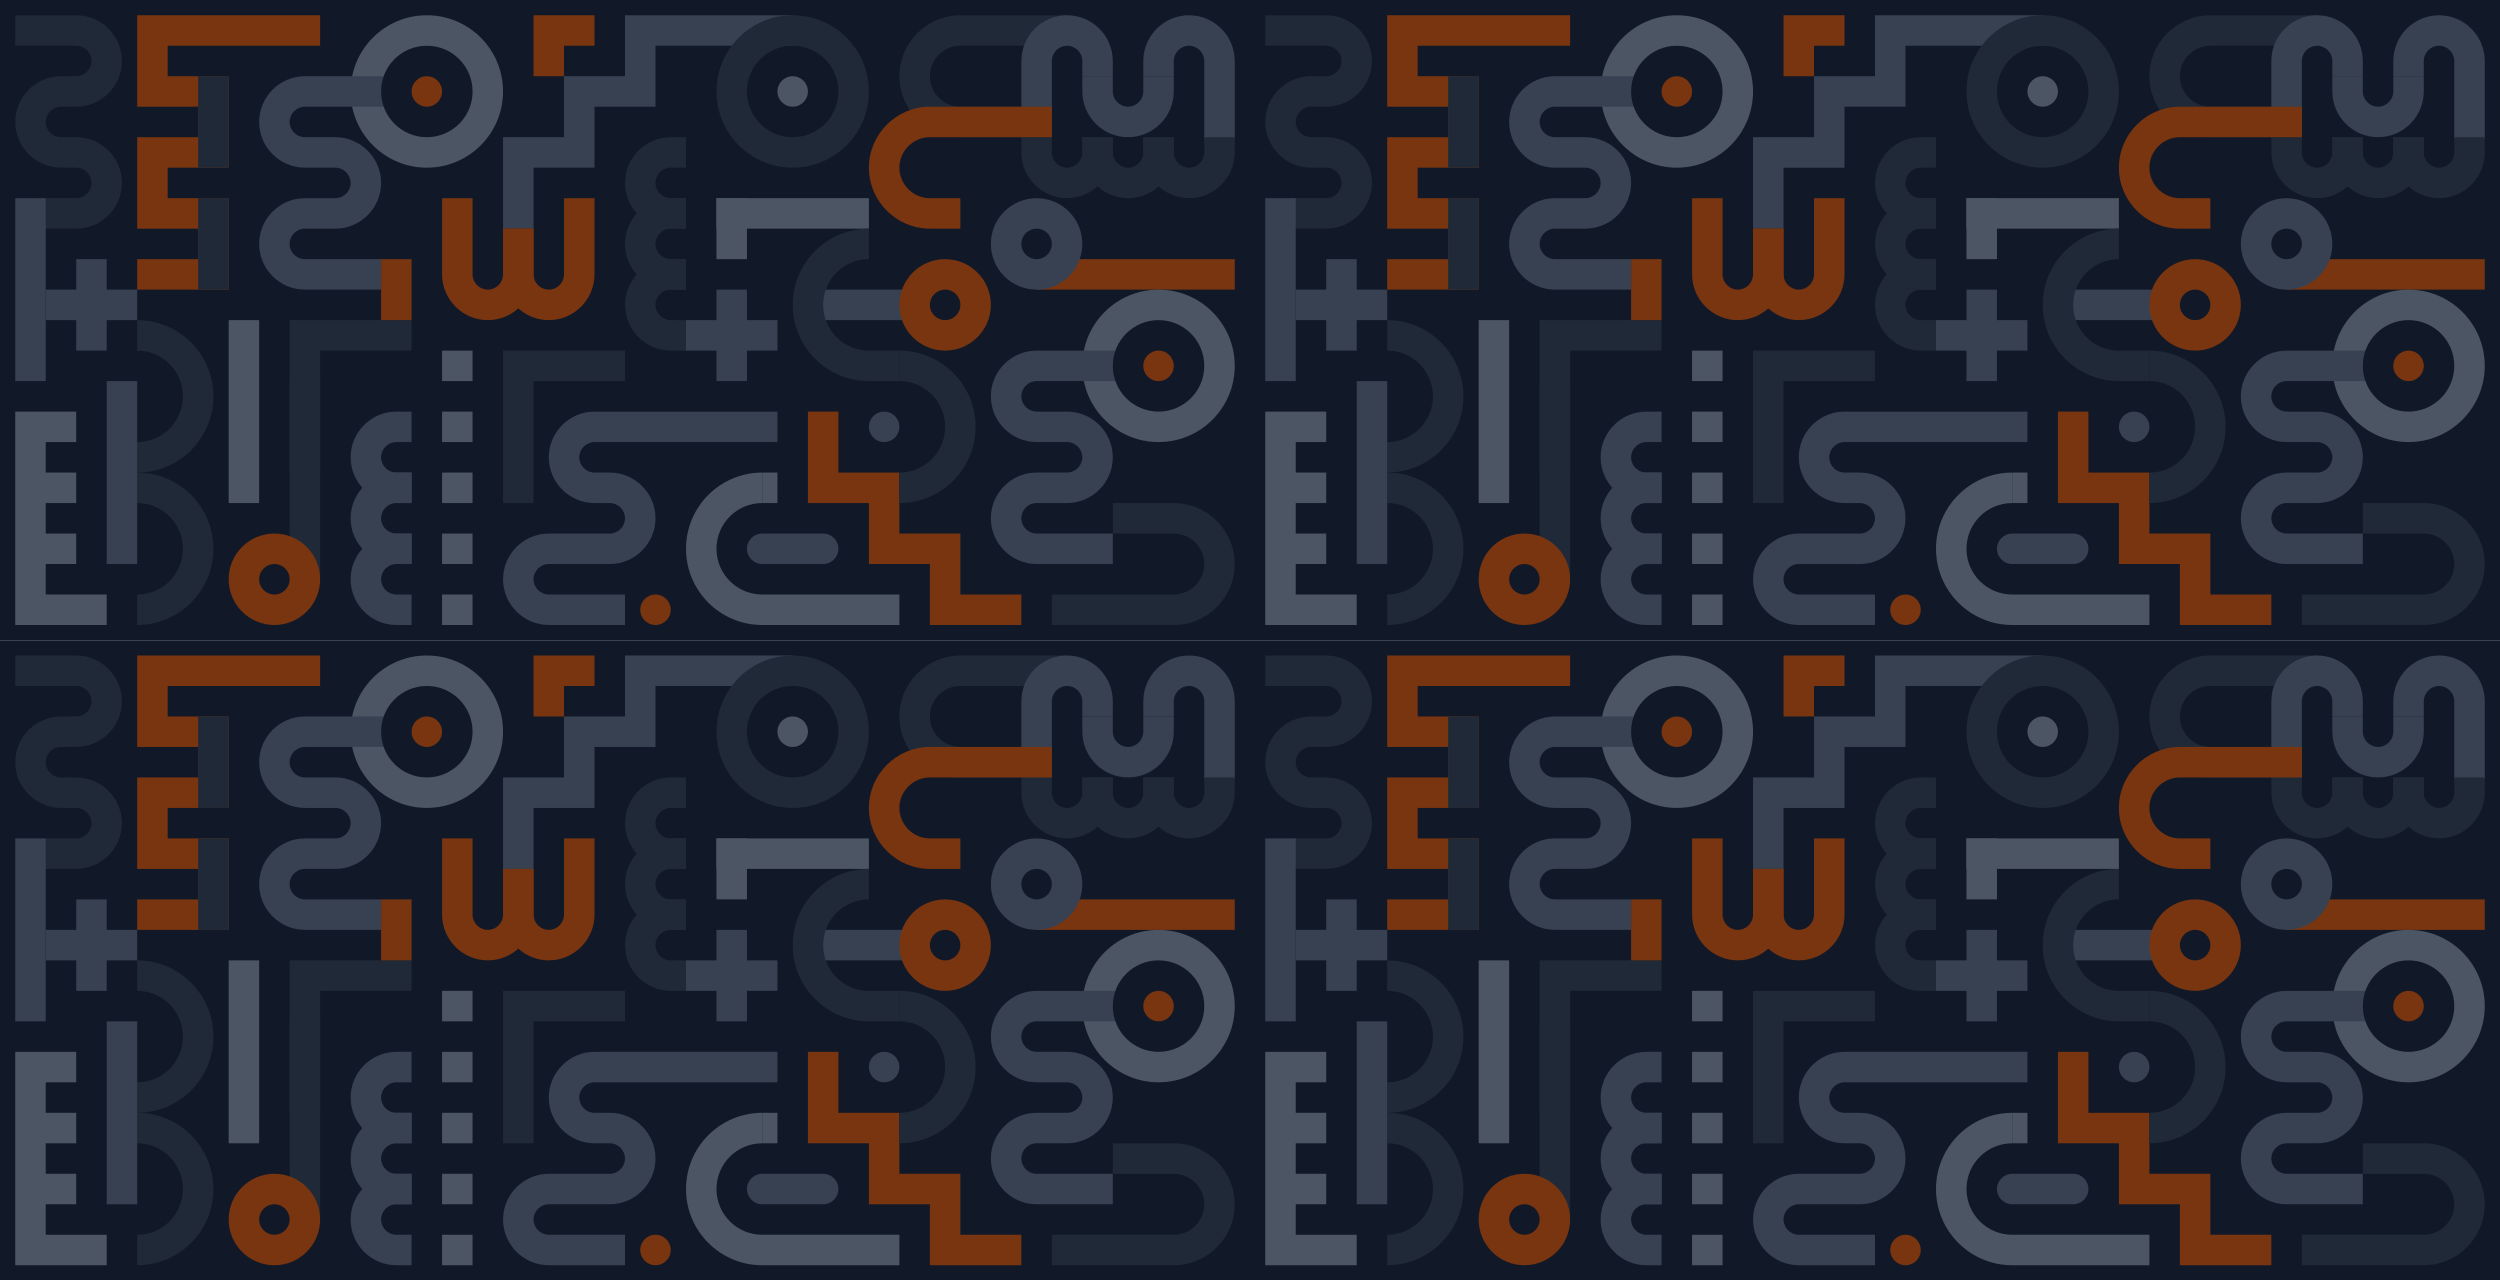 <?xml version="1.0" encoding="UTF-8"?>
<svg id="Layer_1" data-name="Layer 1" xmlns="http://www.w3.org/2000/svg" version="1.1" viewBox="0 0 3549.812 1818.198">
  <polygon points="1774.907 0 1774.907 909.1 0 909.1 0 0 1774.907 0 1774.907 0" fill="#111827" fill-rule="evenodd" stroke-width="0"/>
  <polygon points="1774.907 909.1 1774.907 1818.198 0 1818.198 0 909.1 1774.907 909.1 1774.907 909.1" fill="#111827" fill-rule="evenodd" stroke-width="0"/>
  <polygon points="3549.812 0 3549.812 909.1 1774.907 909.1 1774.907 0 3549.812 0 3549.812 0" fill="#111827" fill-rule="evenodd" stroke-width="0"/>
  <polygon points="3549.812 909.1 3549.812 1818.198 1774.907 1818.198 1774.907 909.1 3549.812 909.1 3549.812 909.1" fill="#111827" fill-rule="evenodd" stroke-width="0"/>
  <polygon points="1299.737 411.259 1299.737 454.549 1158.772 454.549 1158.772 411.259 1299.737 411.259 1299.737 411.259" fill="#374151" fill-rule="evenodd" stroke-width="0"/>
  <polygon points="1299.737 1320.358 1299.737 1363.647 1158.772 1363.647 1158.772 1320.358 1299.737 1320.358 1299.737 1320.358" fill="#374151" fill-rule="evenodd" stroke-width="0"/>
  <polygon points="3074.647 411.259 3074.647 454.549 2933.678 454.549 2933.678 411.259 3074.647 411.259 3074.647 411.259" fill="#374151" fill-rule="evenodd" stroke-width="0"/>
  <polygon points="3074.647 1320.358 3074.647 1363.647 2933.678 1363.647 2933.678 1320.358 3074.647 1320.358 3074.647 1320.358" fill="#374151" fill-rule="evenodd" stroke-width="0"/>
  <path d="M1515.164,21.646v43.29h-151.516c-23.725,0-43.291,19.567-43.291,43.291s19.565,43.291,43.291,43.291h86.58v43.289h-86.58c-47.621,0-86.581-38.961-86.581-86.581h0c0-47.619,38.96-86.581,86.581-86.581h151.516Z" fill="#1f2937" fill-rule="evenodd" stroke-width="0"/>
  <path d="M1515.164,930.744v43.289h-151.516c-23.725,0-43.291,19.568-43.291,43.293s19.565,43.289,43.291,43.289h86.58v43.29h-86.58c-47.621,0-86.581-38.96-86.581-86.579h0c0-47.619,38.96-86.582,86.581-86.582h151.516Z" fill="#1f2937" fill-rule="evenodd" stroke-width="0"/>
  <path d="M3290.069,21.646v43.29h-151.515c-23.723,0-43.292,19.567-43.292,43.291s19.569,43.291,43.292,43.291h86.579v43.289h-86.579c-47.617,0-86.58-38.961-86.58-86.581h0c0-47.619,38.963-86.581,86.58-86.581h151.515Z" fill="#1f2937" fill-rule="evenodd" stroke-width="0"/>
  <path d="M3290.069,930.744v43.289h-151.515c-23.723,0-43.292,19.568-43.292,43.293s19.569,43.289,43.292,43.289h86.579v43.29h-86.579c-47.617,0-86.58-38.96-86.58-86.579h0c0-47.619,38.963-86.582,86.58-86.582h151.515Z" fill="#1f2937" fill-rule="evenodd" stroke-width="0"/>
  <path d="M1753.262,197.513v-110.932c0-35.715-29.221-64.936-64.936-64.936h0c-35.715,0-64.937,29.221-64.937,64.936v21.645h43.291v-21.645c0-11.82,9.826-21.646,21.645-21.646s21.646,9.826,21.646,21.646v110.932h43.29Z" fill="#374151" fill-rule="evenodd" stroke-width="0"/>
  <path d="M1753.262,1106.612v-110.933c0-35.715-29.221-64.936-64.936-64.936h0c-35.715,0-64.937,29.221-64.937,64.936v21.647h43.291v-21.647c0-11.82,9.826-21.646,21.645-21.646s21.646,9.826,21.646,21.646v110.933h43.29Z" fill="#374151" fill-rule="evenodd" stroke-width="0"/>
  <path d="M3528.169,197.513v-110.932c0-35.715-29.223-64.936-64.935-64.936h0c-35.714,0-64.936,29.221-64.936,64.936v21.645h43.293v-21.645c0-11.82,9.826-21.646,21.644-21.646s21.644,9.826,21.644,21.646v110.932h43.292Z" fill="#374151" fill-rule="evenodd" stroke-width="0"/>
  <path d="M3528.169,1106.612v-110.933c0-35.715-29.223-64.936-64.935-64.936h0c-35.714,0-64.936,29.221-64.936,64.936v21.647h43.293v-21.647c0-11.82,9.826-21.646,21.644-21.646s21.644,9.826,21.644,21.646v110.933h43.292Z" fill="#374151" fill-rule="evenodd" stroke-width="0"/>
  <path d="M1666.681,108.226v21.645c0,35.715-29.221,64.936-64.936,64.936h0c-35.715,0-64.935-29.221-64.935-64.936v-21.645h43.291v21.645c0,11.82,9.825,21.646,21.645,21.646s21.645-9.826,21.645-21.646v-21.645h43.291Z" fill="#374151" fill-rule="evenodd" stroke-width="0"/>
  <path d="M1666.681,1017.326v21.645c0,35.713-29.221,64.934-64.936,64.934h0c-35.715,0-64.935-29.221-64.935-64.934v-21.645h43.291v21.645c0,11.817,9.825,21.644,21.645,21.644s21.645-9.826,21.645-21.644v-21.645h43.291Z" fill="#374151" fill-rule="evenodd" stroke-width="0"/>
  <path d="M3441.59,108.226v21.645c0,35.715-29.224,64.936-64.936,64.936h0c-35.717,0-64.935-29.221-64.935-64.936v-21.645h43.288v21.645c0,11.82,9.826,21.646,21.647,21.646s21.644-9.826,21.644-21.646v-21.645h43.293Z" fill="#374151" fill-rule="evenodd" stroke-width="0"/>
  <path d="M3441.59,1017.326v21.645c0,35.713-29.224,64.934-64.936,64.934h0c-35.717,0-64.935-29.221-64.935-64.934v-21.645h43.288v21.645c0,11.817,9.826,21.644,21.647,21.644s21.644-9.826,21.644-21.644v-21.645h43.293Z" fill="#374151" fill-rule="evenodd" stroke-width="0"/>
  <path d="M1580.101,108.226v-21.645c0-35.715-29.222-64.936-64.936-64.936h0c-35.715,0-64.936,29.221-64.936,64.936v108.226h43.29v-108.226c0-11.82,9.826-21.646,21.646-21.646s21.646,9.826,21.646,21.646v21.645h43.291Z" fill="#374151" fill-rule="evenodd" stroke-width="0"/>
  <path d="M1580.101,1017.326v-21.647c0-35.715-29.222-64.936-64.936-64.936h0c-35.715,0-64.936,29.221-64.936,64.936v108.226h43.29v-108.226c0-11.82,9.826-21.646,21.646-21.646s21.646,9.826,21.646,21.646v21.647h43.291Z" fill="#374151" fill-rule="evenodd" stroke-width="0"/>
  <path d="M3355.006,108.226v-21.645c0-35.715-29.219-64.936-64.937-64.936h0c-35.713,0-64.935,29.221-64.935,64.936v108.226h43.292v-108.226c0-11.82,9.826-21.646,21.643-21.646s21.649,9.826,21.649,21.646v21.645h43.288Z" fill="#374151" fill-rule="evenodd" stroke-width="0"/>
  <path d="M3355.006,1017.326v-21.647c0-35.715-29.219-64.936-64.937-64.936h0c-35.713,0-64.935,29.221-64.935,64.936v108.226h43.292v-108.226c0-11.82,9.826-21.646,21.643-21.646s21.649,9.826,21.649,21.646v21.647h43.288Z" fill="#374151" fill-rule="evenodd" stroke-width="0"/>
  <path d="M1753.262,194.807v21.645c0,35.715-29.221,64.936-64.936,64.936h0c-35.715,0-64.937-29.221-64.937-64.936v-21.645h43.291v21.645c0,11.819,9.826,21.646,21.645,21.646s21.646-9.827,21.646-21.646v-21.645h43.29Z" fill="#1f2937" fill-rule="evenodd" stroke-width="0"/>
  <path d="M1666.681,194.807v21.645c0,35.715-29.221,64.936-64.936,64.936h0c-35.715,0-64.935-29.221-64.935-64.936v-21.645h43.291v21.645c0,11.819,9.825,21.646,21.645,21.646s21.645-9.827,21.645-21.646v-21.645h43.291Z" fill="#1f2937" fill-rule="evenodd" stroke-width="0"/>
  <path d="M1580.101,194.807v21.645c0,35.715-29.222,64.936-64.936,64.936h0c-35.715,0-64.936-29.221-64.936-64.936v-21.645h43.29v21.645c0,11.819,9.826,21.646,21.646,21.646s21.646-9.827,21.646-21.646v-21.645h43.291Z" fill="#1f2937" fill-rule="evenodd" stroke-width="0"/>
  <path d="M1753.262,1103.905v21.646c0,35.714-29.221,64.935-64.936,64.935h0c-35.715,0-64.937-29.221-64.937-64.935v-21.646h43.291v21.646c0,11.819,9.826,21.646,21.645,21.646s21.646-9.826,21.646-21.646v-21.646h43.29Z" fill="#1f2937" fill-rule="evenodd" stroke-width="0"/>
  <path d="M1666.681,1103.905v21.646c0,35.714-29.221,64.935-64.936,64.935h0c-35.715,0-64.935-29.221-64.935-64.935v-21.646h43.291v21.646c0,11.819,9.825,21.646,21.645,21.646s21.645-9.826,21.645-21.646v-21.646h43.291Z" fill="#1f2937" fill-rule="evenodd" stroke-width="0"/>
  <path d="M1580.101,1103.905v21.646c0,35.714-29.222,64.935-64.936,64.935h0c-35.715,0-64.936-29.221-64.936-64.935v-21.646h43.29v21.646c0,11.819,9.826,21.646,21.646,21.646s21.646-9.826,21.646-21.646v-21.646h43.291Z" fill="#1f2937" fill-rule="evenodd" stroke-width="0"/>
  <path d="M3528.169,194.807v21.645c0,35.715-29.223,64.936-64.935,64.936h0c-35.714,0-64.936-29.221-64.936-64.936v-21.645h43.293v21.645c0,11.819,9.826,21.646,21.644,21.646s21.644-9.827,21.644-21.646v-21.645h43.292Z" fill="#1f2937" fill-rule="evenodd" stroke-width="0"/>
  <path d="M3441.59,194.807v21.645c0,35.715-29.224,64.936-64.936,64.936h0c-35.717,0-64.935-29.221-64.935-64.936v-21.645h43.288v21.645c0,11.819,9.826,21.646,21.647,21.646s21.644-9.827,21.644-21.646v-21.645h43.293Z" fill="#1f2937" fill-rule="evenodd" stroke-width="0"/>
  <path d="M3355.006,194.807v21.645c0,35.715-29.219,64.936-64.937,64.936h0c-35.713,0-64.935-29.221-64.935-64.936v-21.645h43.292v21.645c0,11.819,9.826,21.646,21.643,21.646s21.649-9.827,21.649-21.646v-21.645h43.288Z" fill="#1f2937" fill-rule="evenodd" stroke-width="0"/>
  <path d="M3528.169,1103.905v21.646c0,35.714-29.223,64.935-64.935,64.935h0c-35.714,0-64.936-29.221-64.936-64.935v-21.646h43.293v21.646c0,11.819,9.826,21.646,21.644,21.646s21.644-9.826,21.644-21.646v-21.646h43.292Z" fill="#1f2937" fill-rule="evenodd" stroke-width="0"/>
  <path d="M3441.59,1103.905v21.646c0,35.714-29.224,64.935-64.936,64.935h0c-35.717,0-64.935-29.221-64.935-64.935v-21.646h43.288v21.646c0,11.819,9.826,21.646,21.647,21.646s21.644-9.826,21.644-21.646v-21.646h43.293Z" fill="#1f2937" fill-rule="evenodd" stroke-width="0"/>
  <path d="M3355.006,1103.905v21.646c0,35.714-29.219,64.935-64.937,64.935h0c-35.713,0-64.935-29.221-64.935-64.935v-21.646h43.292v21.646c0,11.819,9.826,21.646,21.643,21.646s21.649-9.826,21.649-21.646v-21.646h43.288Z" fill="#1f2937" fill-rule="evenodd" stroke-width="0"/>
  <path d="M1363.648,324.679v-43.291h-43.291c-23.725,0-43.29-19.566-43.29-43.29s19.565-43.291,43.29-43.291h173.161v-43.289h-173.161c-47.619,0-86.581,38.96-86.581,86.581h0c0,47.619,38.962,86.581,86.581,86.581h43.291Z" fill="#78350f" fill-rule="evenodd" stroke-width="0"/>
  <path d="M1363.648,1233.777v-43.291h-43.291c-23.725,0-43.29-19.564-43.29-43.289s19.565-43.292,43.29-43.292h173.161v-43.29h-173.161c-47.619,0-86.581,38.963-86.581,86.582h0c0,47.619,38.962,86.58,86.581,86.58h43.291Z" fill="#78350f" fill-rule="evenodd" stroke-width="0"/>
  <path d="M3138.555,324.679v-43.291h-43.292c-23.722,0-43.288-19.566-43.288-43.29s19.566-43.291,43.288-43.291h173.163v-43.289h-173.163c-47.617,0-86.579,38.96-86.579,86.581h0c0,47.619,38.962,86.581,86.579,86.581h43.292Z" fill="#78350f" fill-rule="evenodd" stroke-width="0"/>
  <path d="M3138.555,1233.777v-43.291h-43.292c-23.722,0-43.288-19.564-43.288-43.289s19.566-43.292,43.288-43.292h173.163v-43.29h-173.163c-47.617,0-86.579,38.963-86.579,86.582h0c0,47.619,38.962,86.58,86.579,86.58h43.292Z" fill="#78350f" fill-rule="evenodd" stroke-width="0"/>
  <polygon points="1471.874 411.259 1471.874 367.968 1753.262 367.968 1753.262 411.259 1471.874 411.259 1471.874 411.259" fill="#78350f" fill-rule="evenodd" stroke-width="0"/>
  <polygon points="1471.874 1320.358 1471.874 1277.068 1753.262 1277.068 1753.262 1320.358 1471.874 1320.358 1471.874 1320.358" fill="#78350f" fill-rule="evenodd" stroke-width="0"/>
  <polygon points="3246.782 411.259 3246.782 367.968 3528.169 367.968 3528.169 411.259 3246.782 411.259 3246.782 411.259" fill="#78350f" fill-rule="evenodd" stroke-width="0"/>
  <polygon points="3246.782 1320.358 3246.782 1277.068 3528.169 1277.068 3528.169 1320.358 3246.782 1320.358 3246.782 1320.358" fill="#78350f" fill-rule="evenodd" stroke-width="0"/>
  <path d="M1406.937,346.323c0,35.864,29.073,64.936,64.937,64.936s64.936-29.072,64.936-64.936-29.072-64.935-64.936-64.935-64.937,29.073-64.937,64.935h0Z" fill="#374151" fill-rule="evenodd" stroke-width="0"/>
  <path d="M1406.937,1255.423c0,35.862,29.073,64.936,64.937,64.936s64.936-29.073,64.936-64.936-29.072-64.936-64.936-64.936-64.937,29.074-64.937,64.936h0Z" fill="#374151" fill-rule="evenodd" stroke-width="0"/>
  <path d="M3181.846,346.323c0,35.864,29.071,64.936,64.936,64.936s64.936-29.072,64.936-64.936-29.075-64.935-64.936-64.935-64.936,29.073-64.936,64.935h0Z" fill="#374151" fill-rule="evenodd" stroke-width="0"/>
  <path d="M3181.846,1255.423c0,35.862,29.071,64.936,64.936,64.936s64.936-29.073,64.936-64.936-29.075-64.936-64.936-64.936-64.936,29.074-64.936,64.936h0Z" fill="#374151" fill-rule="evenodd" stroke-width="0"/>
  <path d="M1493.519,346.323c0,11.955-9.69,21.645-21.645,21.645s-21.646-9.69-21.646-21.645,9.691-21.645,21.646-21.645,21.645,9.69,21.645,21.645h0Z" fill="#111827" fill-rule="evenodd" stroke-width="0"/>
  <path d="M1493.519,1255.423c0,11.954-9.69,21.645-21.645,21.645s-21.646-9.691-21.646-21.645,9.691-21.645,21.646-21.645,21.645,9.691,21.645,21.645h0Z" fill="#111827" fill-rule="evenodd" stroke-width="0"/>
  <path d="M3268.426,346.323c0,11.955-9.691,21.645-21.644,21.645s-21.648-9.69-21.648-21.645,9.692-21.645,21.648-21.645,21.644,9.69,21.644,21.645h0Z" fill="#111827" fill-rule="evenodd" stroke-width="0"/>
  <path d="M3268.426,1255.423c0,11.954-9.691,21.645-21.644,21.645s-21.648-9.691-21.648-21.645,9.692-21.645,21.648-21.645,21.644,9.691,21.644,21.645h0Z" fill="#111827" fill-rule="evenodd" stroke-width="0"/>
  <path d="M1753.262,519.486c0,59.771-48.455,108.226-108.226,108.226s-108.226-48.455-108.226-108.226,48.454-108.226,108.226-108.226,108.226,48.455,108.226,108.226h0Z" fill="#4b5563" fill-rule="evenodd" stroke-width="0"/>
  <path d="M1753.262,1428.584c0,59.77-48.455,108.226-108.226,108.226s-108.226-48.455-108.226-108.226,48.454-108.226,108.226-108.226,108.226,48.455,108.226,108.226h0Z" fill="#4b5563" fill-rule="evenodd" stroke-width="0"/>
  <path d="M3528.169,519.486c0,59.771-48.454,108.226-108.228,108.226s-108.224-48.455-108.224-108.226,48.454-108.226,108.224-108.226,108.228,48.455,108.228,108.226h0Z" fill="#4b5563" fill-rule="evenodd" stroke-width="0"/>
  <path d="M3528.169,1428.584c0,59.77-48.454,108.226-108.228,108.226s-108.224-48.455-108.224-108.226,48.454-108.226,108.224-108.226,108.228,48.455,108.228,108.226h0Z" fill="#4b5563" fill-rule="evenodd" stroke-width="0"/>
  <path d="M1599.31,497.84h-127.436c-35.715,0-64.937,29.222-64.937,64.936h0c0,35.715,29.222,64.936,64.937,64.936h43.29c11.819,0,21.646,9.826,21.646,21.645s-9.826,21.645-21.646,21.645h-43.29c-35.715,0-64.937,29.222-64.937,64.935v.002c0,35.714,29.222,64.935,64.937,64.935h108.227v-43.291h-108.227c-11.819,0-21.646-9.827-21.646-21.646s9.826-21.644,21.646-21.644h43.29c35.715,0,64.936-29.221,64.936-64.936h0c0-35.714-29.222-64.935-64.936-64.935h-43.29c-11.819,0-21.646-9.826-21.646-21.646s9.826-21.645,21.646-21.645h127.436v-43.291h0Z" fill="#374151" fill-rule="evenodd" stroke-width="0"/>
  <path d="M1599.31,1406.939h-127.436c-35.715,0-64.937,29.223-64.937,64.935h0c0,35.715,29.222,64.936,64.937,64.936h43.29c11.819,0,21.646,9.826,21.646,21.645s-9.826,21.644-21.646,21.644h-43.29c-35.715,0-64.937,29.223-64.937,64.935v.002c0,35.713,29.222,64.935,64.937,64.935h108.227v-43.292h-108.227c-11.819,0-21.646-9.826-21.646-21.645s9.826-21.644,21.646-21.644h43.29c35.715,0,64.936-29.221,64.936-64.935h0c0-35.715-29.222-64.936-64.936-64.936h-43.29c-11.819,0-21.646-9.826-21.646-21.645s9.826-21.644,21.646-21.644h127.436v-43.291h0Z" fill="#374151" fill-rule="evenodd" stroke-width="0"/>
  <path d="M3374.215,497.84h-127.433c-35.718,0-64.936,29.222-64.936,64.936h0c0,35.715,29.219,64.936,64.936,64.936h43.287c11.822,0,21.649,9.826,21.649,21.645s-9.826,21.645-21.649,21.645h-43.287c-35.718,0-64.936,29.222-64.936,64.935v.002c0,35.714,29.219,64.935,64.936,64.935h108.224v-43.291h-108.224c-11.822,0-21.648-9.827-21.648-21.646s9.826-21.644,21.648-21.644h43.287c35.718,0,64.937-29.221,64.937-64.936h0c0-35.714-29.219-64.935-64.937-64.935h-43.287c-11.822,0-21.648-9.826-21.648-21.646s9.826-21.645,21.648-21.645h127.433v-43.291h0Z" fill="#374151" fill-rule="evenodd" stroke-width="0"/>
  <path d="M3374.215,1406.939h-127.433c-35.718,0-64.936,29.223-64.936,64.935h0c0,35.715,29.219,64.936,64.936,64.936h43.287c11.822,0,21.649,9.826,21.649,21.645s-9.826,21.644-21.649,21.644h-43.287c-35.718,0-64.936,29.223-64.936,64.935v.002c0,35.713,29.219,64.935,64.936,64.935h108.224v-43.292h-108.224c-11.822,0-21.648-9.826-21.648-21.645s9.826-21.644,21.648-21.644h43.287c35.718,0,64.937-29.221,64.937-64.935h0c0-35.715-29.219-64.936-64.937-64.936h-43.287c-11.822,0-21.648-9.826-21.648-21.645s9.826-21.644,21.648-21.644h127.433v-43.291h0Z" fill="#374151" fill-rule="evenodd" stroke-width="0"/>
  <path d="M1709.972,519.486c0,35.863-29.073,64.936-64.936,64.936s-64.936-29.073-64.936-64.936,29.071-64.937,64.936-64.937,64.936,29.073,64.936,64.937h0Z" fill="#111827" fill-rule="evenodd" stroke-width="0"/>
  <path d="M1709.972,1428.584c0,35.862-29.073,64.935-64.936,64.935s-64.936-29.073-64.936-64.935,29.071-64.937,64.936-64.937,64.936,29.074,64.936,64.937h0Z" fill="#111827" fill-rule="evenodd" stroke-width="0"/>
  <path d="M3484.877,519.486c0,35.863-29.071,64.936-64.936,64.936s-64.935-29.073-64.935-64.936,29.075-64.937,64.935-64.937,64.936,29.073,64.936,64.937h0Z" fill="#111827" fill-rule="evenodd" stroke-width="0"/>
  <path d="M3484.877,1428.584c0,35.862-29.071,64.935-64.936,64.935s-64.935-29.073-64.935-64.935,29.075-64.937,64.935-64.937,64.936,29.074,64.936,64.937h0Z" fill="#111827" fill-rule="evenodd" stroke-width="0"/>
  <path d="M1666.681,519.486c0,11.954-9.69,21.645-21.645,21.645s-21.646-9.691-21.646-21.645,9.692-21.646,21.646-21.646,21.645,9.69,21.645,21.646h0Z" fill="#78350f" fill-rule="evenodd" stroke-width="0"/>
  <path d="M1666.681,1428.584c0,11.954-9.69,21.645-21.645,21.645s-21.646-9.691-21.646-21.645,9.692-21.645,21.646-21.645,21.645,9.691,21.645,21.645h0Z" fill="#78350f" fill-rule="evenodd" stroke-width="0"/>
  <path d="M3441.59,519.486c0,11.954-9.692,21.645-21.648,21.645s-21.644-9.691-21.644-21.645,9.692-21.646,21.644-21.646,21.648,9.69,21.648,21.646h0Z" fill="#78350f" fill-rule="evenodd" stroke-width="0"/>
  <path d="M3441.59,1428.584c0,11.954-9.692,21.645-21.648,21.645s-21.644-9.691-21.644-21.645,9.692-21.645,21.644-21.645,21.648,9.691,21.648,21.645h0Z" fill="#78350f" fill-rule="evenodd" stroke-width="0"/>
  <path d="M974.034,194.807h-21.645c-35.715,0-64.936,29.221-64.936,64.936h0c0,35.715,29.221,64.936,64.936,64.936h21.645v-43.291h-21.645c-11.819,0-21.645-9.825-21.645-21.645s9.825-21.645,21.645-21.645h21.645v-43.291h0Z" fill="#1f2937" fill-rule="evenodd" stroke-width="0"/>
  <path d="M974.034,281.388h-21.645c-35.715,0-64.936,29.222-64.936,64.935h0c0,35.715,29.221,64.936,64.936,64.936h21.645v-43.291h-21.645c-11.819,0-21.645-9.825-21.645-21.645s9.825-21.645,21.645-21.645h21.645v-43.291h0Z" fill="#1f2937" fill-rule="evenodd" stroke-width="0"/>
  <path d="M974.034,367.968h-21.645c-35.715,0-64.936,29.222-64.936,64.936h0c0,35.715,29.221,64.935,64.936,64.935h21.645v-43.291h-21.645c-11.819,0-21.645-9.825-21.645-21.644s9.825-21.645,21.645-21.645h21.645v-43.291h0Z" fill="#1f2937" fill-rule="evenodd" stroke-width="0"/>
  <path d="M974.034,1103.905h-21.645c-35.715,0-64.936,29.223-64.936,64.935h0c0,35.716,29.221,64.936,64.936,64.936h21.645v-43.291h-21.645c-11.819,0-21.645-9.826-21.645-21.645s9.825-21.644,21.645-21.644h21.645v-43.292h0Z" fill="#1f2937" fill-rule="evenodd" stroke-width="0"/>
  <path d="M974.034,1190.486h-21.645c-35.715,0-64.936,29.221-64.936,64.936h0c0,35.715,29.221,64.936,64.936,64.936h21.645v-43.29h-21.645c-11.819,0-21.645-9.826-21.645-21.645s9.825-21.645,21.645-21.645h21.645v-43.291h0Z" fill="#1f2937" fill-rule="evenodd" stroke-width="0"/>
  <path d="M974.034,1277.068h-21.645c-35.715,0-64.936,29.221-64.936,64.934h0c0,35.716,29.221,64.937,64.936,64.937h21.645v-43.291h-21.645c-11.819,0-21.645-9.825-21.645-21.645s9.825-21.643,21.645-21.643h21.645v-43.29h0Z" fill="#1f2937" fill-rule="evenodd" stroke-width="0"/>
  <path d="M2748.94,194.807h-21.643c-35.713,0-64.937,29.221-64.937,64.936h0c0,35.715,29.224,64.936,64.937,64.936h21.643v-43.291h-21.643c-11.822,0-21.645-9.825-21.645-21.645s9.822-21.645,21.645-21.645h21.643v-43.291h0Z" fill="#1f2937" fill-rule="evenodd" stroke-width="0"/>
  <path d="M2748.94,281.388h-21.643c-35.713,0-64.937,29.222-64.937,64.935h0c0,35.715,29.224,64.936,64.937,64.936h21.643v-43.291h-21.643c-11.822,0-21.645-9.825-21.645-21.645s9.822-21.645,21.645-21.645h21.643v-43.291h0Z" fill="#1f2937" fill-rule="evenodd" stroke-width="0"/>
  <path d="M2748.94,367.968h-21.643c-35.713,0-64.937,29.222-64.937,64.936h0c0,35.715,29.224,64.935,64.937,64.935h21.643v-43.291h-21.643c-11.822,0-21.645-9.825-21.645-21.644s9.822-21.645,21.645-21.645h21.643v-43.291h0Z" fill="#1f2937" fill-rule="evenodd" stroke-width="0"/>
  <path d="M2748.94,1103.905h-21.643c-35.713,0-64.937,29.223-64.937,64.935h0c0,35.716,29.224,64.936,64.937,64.936h21.643v-43.291h-21.643c-11.822,0-21.645-9.826-21.645-21.645s9.822-21.644,21.645-21.644h21.643v-43.292h0Z" fill="#1f2937" fill-rule="evenodd" stroke-width="0"/>
  <path d="M2748.94,1190.486h-21.643c-35.713,0-64.937,29.221-64.937,64.936h0c0,35.715,29.224,64.936,64.937,64.936h21.643v-43.29h-21.643c-11.822,0-21.645-9.826-21.645-21.645s9.822-21.645,21.645-21.645h21.643v-43.291h0Z" fill="#1f2937" fill-rule="evenodd" stroke-width="0"/>
  <path d="M2748.94,1277.068h-21.643c-35.713,0-64.937,29.221-64.937,64.934h0c0,35.716,29.224,64.937,64.937,64.937h21.643v-43.291h-21.643c-11.822,0-21.645-9.825-21.645-21.645s9.822-21.643,21.645-21.643h21.643v-43.29h0Z" fill="#1f2937" fill-rule="evenodd" stroke-width="0"/>
  <polygon points="1233.776 281.388 1233.776 324.679 1017.324 324.679 1017.324 281.388 1233.776 281.388 1233.776 281.388" fill="#4b5563" fill-rule="evenodd" stroke-width="0"/>
  <polygon points="1233.776 1190.486 1233.776 1233.777 1017.324 1233.777 1017.324 1190.486 1233.776 1190.486 1233.776 1190.486" fill="#4b5563" fill-rule="evenodd" stroke-width="0"/>
  <polygon points="3008.684 281.388 3008.684 324.679 2792.232 324.679 2792.232 281.388 3008.684 281.388 3008.684 281.388" fill="#4b5563" fill-rule="evenodd" stroke-width="0"/>
  <polygon points="3008.684 1190.486 3008.684 1233.777 2792.232 1233.777 2792.232 1190.486 3008.684 1190.486 3008.684 1190.486" fill="#4b5563" fill-rule="evenodd" stroke-width="0"/>
  <path d="M1580.101,714.292v43.291h86.58c23.724,0,43.291,19.565,43.291,43.291s-19.567,43.29-43.291,43.29h-173.162v43.289h173.162c47.619,0,86.581-38.961,86.581-86.58h0c0-47.621-38.962-86.581-86.581-86.581h-86.58Z" fill="#1f2937" fill-rule="evenodd" stroke-width="0"/>
  <path d="M1580.101,1623.391v43.29h86.58c23.724,0,43.291,19.565,43.291,43.292s-19.567,43.29-43.291,43.29h-173.162v43.29h173.162c47.619,0,86.581-38.961,86.581-86.58h0c0-47.621-38.962-86.582-86.581-86.582h-86.58Z" fill="#1f2937" fill-rule="evenodd" stroke-width="0"/>
  <path d="M3355.006,714.292v43.291h86.584c23.721,0,43.287,19.565,43.287,43.291s-19.567,43.29-43.287,43.29h-173.164v43.289h173.164c47.617,0,86.579-38.961,86.579-86.58h0c0-47.621-38.962-86.581-86.579-86.581h-86.584Z" fill="#1f2937" fill-rule="evenodd" stroke-width="0"/>
  <path d="M3355.006,1623.391v43.29h86.584c23.721,0,43.287,19.565,43.287,43.292s-19.567,43.29-43.287,43.29h-173.164v43.29h173.164c47.617,0,86.579-38.961,86.579-86.58h0c0-47.621-38.962-86.582-86.579-86.582h-86.584Z" fill="#1f2937" fill-rule="evenodd" stroke-width="0"/>
  <polygon points="1147.196 671.001 1147.196 714.292 1190.486 714.292 1233.776 714.292 1233.776 757.583 1233.776 800.873 1277.067 800.873 1320.357 800.873 1320.357 844.164 1320.357 887.453 1363.648 887.453 1450.228 887.453 1450.228 844.164 1363.647 844.164 1363.648 800.873 1363.647 757.583 1320.357 757.583 1277.067 757.583 1277.067 714.292 1277.067 671.001 1190.486 671.001 1190.486 584.421 1147.196 584.421 1147.196 671.001 1147.196 671.001" fill="#78350f" fill-rule="evenodd" stroke-width="0"/>
  <polygon points="1147.196 1580.1 1147.196 1623.391 1190.486 1623.391 1233.776 1623.391 1233.776 1666.681 1233.776 1709.973 1277.067 1709.973 1320.357 1709.973 1320.357 1753.263 1320.357 1796.553 1363.648 1796.553 1450.228 1796.553 1450.228 1753.263 1363.647 1753.263 1363.648 1709.973 1363.647 1666.681 1320.357 1666.681 1277.067 1666.681 1277.067 1623.391 1277.067 1580.1 1190.486 1580.1 1190.486 1493.52 1147.196 1493.52 1147.196 1580.1 1147.196 1580.1" fill="#78350f" fill-rule="evenodd" stroke-width="0"/>
  <polygon points="2922.104 671.001 2922.104 714.292 2965.391 714.292 3008.684 714.292 3008.684 757.583 3008.684 800.873 3051.975 800.873 3095.263 800.873 3095.263 844.164 3095.263 887.453 3138.555 887.453 3225.134 887.453 3225.134 844.164 3138.555 844.164 3138.555 800.873 3138.555 757.583 3095.263 757.583 3051.975 757.583 3051.975 714.292 3051.975 671.001 2965.391 671.001 2965.391 584.421 2922.104 584.421 2922.104 671.001 2922.104 671.001" fill="#78350f" fill-rule="evenodd" stroke-width="0"/>
  <polygon points="2922.104 1580.1 2922.104 1623.391 2965.391 1623.391 3008.684 1623.391 3008.684 1666.681 3008.684 1709.973 3051.975 1709.973 3095.263 1709.973 3095.263 1753.263 3095.263 1796.553 3138.555 1796.553 3225.134 1796.553 3225.134 1753.263 3138.555 1753.263 3138.555 1709.973 3138.555 1666.681 3095.263 1666.681 3051.975 1666.681 3051.975 1623.391 3051.975 1580.1 2965.391 1580.1 2965.391 1493.52 2922.104 1493.52 2922.104 1580.1 2922.104 1580.1" fill="#78350f" fill-rule="evenodd" stroke-width="0"/>
  <polygon points="1103.905 454.549 1103.905 497.84 1060.614 497.84 1060.614 541.131 1017.324 541.131 1017.324 497.84 974.034 497.84 974.034 454.549 1017.324 454.549 1017.324 411.259 1060.614 411.259 1060.614 454.549 1103.905 454.549 1103.905 454.549" fill="#374151" fill-rule="evenodd" stroke-width="0"/>
  <polygon points="1103.905 1363.647 1103.905 1406.939 1060.614 1406.939 1060.614 1450.23 1017.324 1450.23 1017.324 1406.939 974.034 1406.939 974.034 1363.647 1017.324 1363.647 1017.324 1320.358 1060.614 1320.358 1060.614 1363.647 1103.905 1363.647 1103.905 1363.647" fill="#374151" fill-rule="evenodd" stroke-width="0"/>
  <polygon points="2878.811 454.549 2878.811 497.84 2835.523 497.84 2835.523 541.131 2792.232 541.131 2792.232 497.84 2748.94 497.84 2748.94 454.549 2792.232 454.549 2792.232 411.259 2835.523 411.259 2835.523 454.549 2878.811 454.549 2878.811 454.549" fill="#374151" fill-rule="evenodd" stroke-width="0"/>
  <polygon points="2878.811 1363.647 2878.811 1406.939 2835.523 1406.939 2835.523 1450.23 2792.232 1450.23 2792.232 1406.939 2748.94 1406.939 2748.94 1363.647 2792.232 1363.647 2792.232 1320.358 2835.523 1320.358 2835.523 1363.647 2878.811 1363.647 2878.811 1363.647" fill="#374151" fill-rule="evenodd" stroke-width="0"/>
  <path d="M1277.067,497.84c59.771,0,108.226,48.455,108.226,108.227s-48.454,108.226-108.226,108.226v-43.291c35.862,0,64.935-29.072,64.935-64.935s-29.072-64.936-64.935-64.936v-43.291h0Z" fill="#1f2937" fill-rule="evenodd" stroke-width="0"/>
  <path d="M1277.067,1406.939c59.771,0,108.226,48.456,108.226,108.227s-48.454,108.225-108.226,108.225v-43.291c35.862,0,64.935-29.071,64.935-64.934s-29.072-64.936-64.935-64.936v-43.291h0Z" fill="#1f2937" fill-rule="evenodd" stroke-width="0"/>
  <path d="M3051.975,497.84c59.773,0,108.224,48.455,108.224,108.227s-48.45,108.226-108.224,108.226v-43.291c35.861,0,64.936-29.072,64.936-64.935s-29.074-64.936-64.936-64.936v-43.291h0Z" fill="#1f2937" fill-rule="evenodd" stroke-width="0"/>
  <path d="M3051.975,1406.939c59.773,0,108.224,48.456,108.224,108.227s-48.45,108.225-108.224,108.225v-43.291c35.861,0,64.936-29.071,64.936-64.934s-29.074-64.936-64.936-64.936v-43.291h0Z" fill="#1f2937" fill-rule="evenodd" stroke-width="0"/>
  <polygon points="1277.067 541.131 1233.776 541.131 1233.776 497.84 1277.067 497.84 1277.067 541.131 1277.067 541.131" fill="#1f2937" fill-rule="evenodd" stroke-width="0"/>
  <polygon points="1277.067 1450.23 1233.776 1450.23 1233.776 1406.939 1277.067 1406.939 1277.067 1450.23 1277.067 1450.23" fill="#1f2937" fill-rule="evenodd" stroke-width="0"/>
  <polygon points="3051.975 541.131 3008.684 541.131 3008.684 497.84 3051.975 497.84 3051.975 541.131 3051.975 541.131" fill="#1f2937" fill-rule="evenodd" stroke-width="0"/>
  <polygon points="3051.975 1450.23 3008.684 1450.23 3008.684 1406.939 3051.975 1406.939 3051.975 1450.23 3051.975 1450.23" fill="#1f2937" fill-rule="evenodd" stroke-width="0"/>
  <path d="M1082.292,844.164h194.806v43.289h-194.806c-59.773,0-108.227-48.453-108.227-108.226s48.454-108.226,108.227-108.226v43.291c-35.864,0-64.936,29.072-64.936,64.935s29.071,64.936,64.936,64.936h0Z" fill="#4b5563" fill-rule="evenodd" stroke-width="0"/>
  <path d="M1082.292,1753.263h194.806v43.29h-194.806c-59.773,0-108.227-48.455-108.227-108.226s48.454-108.226,108.227-108.226v43.289c-35.864,0-64.936,29.073-64.936,64.936s29.071,64.936,64.936,64.936h0Z" fill="#4b5563" fill-rule="evenodd" stroke-width="0"/>
  <path d="M2857.198,844.164h194.808v43.289h-194.808c-59.769,0-108.228-48.453-108.228-108.226s48.459-108.226,108.228-108.226v43.291c-35.86,0-64.937,29.072-64.937,64.935s29.076,64.936,64.937,64.936h0Z" fill="#4b5563" fill-rule="evenodd" stroke-width="0"/>
  <path d="M2857.198,1753.263h194.808v43.29h-194.808c-59.769,0-108.228-48.455-108.228-108.226s48.459-108.226,108.228-108.226v43.289c-35.86,0-64.937,29.073-64.937,64.936s29.076,64.936,64.937,64.936h0Z" fill="#4b5563" fill-rule="evenodd" stroke-width="0"/>
  <polygon points="1103.936 671.002 1103.936 714.293 1082.292 714.293 1082.292 671.002 1103.936 671.002 1103.936 671.002" fill="#4b5563" fill-rule="evenodd" stroke-width="0"/>
  <polygon points="1103.936 1580.102 1103.936 1623.391 1082.292 1623.391 1082.292 1580.102 1103.936 1580.102 1103.936 1580.102" fill="#4b5563" fill-rule="evenodd" stroke-width="0"/>
  <polygon points="2878.842 671.002 2878.842 714.293 2857.198 714.293 2857.198 671.002 2878.842 671.002 2878.842 671.002" fill="#4b5563" fill-rule="evenodd" stroke-width="0"/>
  <polygon points="2878.842 1580.102 2878.842 1623.391 2857.198 1623.391 2857.198 1580.102 2878.842 1580.102 2878.842 1580.102" fill="#4b5563" fill-rule="evenodd" stroke-width="0"/>
  <path d="M1190.486,779.227h0c0,11.906-9.74,21.646-21.645,21.646h-86.58c-11.906,0-21.646-9.74-21.646-21.646h0c0-11.905,9.74-21.645,21.646-21.645h86.58c11.905,0,21.645,9.739,21.645,21.645h0Z" fill="#374151" fill-rule="evenodd" stroke-width="0"/>
  <path d="M1190.486,1688.327h0c0,11.904-9.74,21.645-21.645,21.645h-86.58c-11.906,0-21.646-9.741-21.646-21.645h0c0-11.907,9.74-21.646,21.646-21.646h86.58c11.905,0,21.645,9.739,21.645,21.646h0Z" fill="#374151" fill-rule="evenodd" stroke-width="0"/>
  <path d="M2965.391,779.227h0c0,11.906-9.739,21.646-21.644,21.646h-86.579c-11.904,0-21.645-9.74-21.645-21.646h0c0-11.905,9.74-21.645,21.645-21.645h86.579c11.904,0,21.644,9.739,21.644,21.645h0Z" fill="#374151" fill-rule="evenodd" stroke-width="0"/>
  <path d="M2965.391,1688.327h0c0,11.904-9.739,21.645-21.644,21.645h-86.579c-11.904,0-21.645-9.741-21.645-21.645h0c0-11.907,9.74-21.646,21.645-21.646h86.579c11.904,0,21.644,9.739,21.644,21.646h0Z" fill="#374151" fill-rule="evenodd" stroke-width="0"/>
  <polygon points="714.292 238.098 714.292 194.807 757.581 194.807 800.872 194.807 800.872 151.518 800.872 108.226 844.163 108.226 887.453 108.226 887.453 64.936 887.453 21.646 930.744 21.646 1125.55 21.646 1125.55 64.936 930.744 64.936 930.744 108.226 930.744 151.518 887.453 151.518 844.163 151.518 844.163 194.807 844.163 238.098 757.581 238.097 757.583 324.679 714.292 324.679 714.292 238.098 714.292 238.098" fill="#374151" fill-rule="evenodd" stroke-width="0"/>
  <polygon points="714.292 1147.197 714.292 1103.905 757.581 1103.905 800.872 1103.905 800.872 1060.615 800.872 1017.326 844.163 1017.326 887.453 1017.326 887.453 974.033 887.453 930.744 930.744 930.744 1125.55 930.744 1125.55 974.033 930.744 974.033 930.744 1017.326 930.744 1060.615 887.453 1060.615 844.163 1060.615 844.163 1103.905 844.163 1147.197 757.581 1147.197 757.583 1233.777 714.292 1233.777 714.292 1147.197 714.292 1147.197" fill="#374151" fill-rule="evenodd" stroke-width="0"/>
  <polygon points="2489.197 238.098 2489.197 194.807 2532.489 194.807 2575.781 194.807 2575.781 151.518 2575.781 108.226 2619.068 108.226 2662.36 108.226 2662.36 64.936 2662.36 21.646 2705.652 21.646 2900.459 21.646 2900.459 64.936 2705.652 64.936 2705.652 108.226 2705.652 151.518 2662.36 151.518 2619.068 151.518 2619.068 194.807 2619.068 238.098 2532.489 238.097 2532.489 324.679 2489.197 324.679 2489.197 238.098 2489.197 238.098" fill="#374151" fill-rule="evenodd" stroke-width="0"/>
  <polygon points="2489.197 1147.197 2489.197 1103.905 2532.489 1103.905 2575.781 1103.905 2575.781 1060.615 2575.781 1017.326 2619.068 1017.326 2662.36 1017.326 2662.36 974.033 2662.36 930.744 2705.652 930.744 2900.459 930.744 2900.459 974.033 2705.652 974.033 2705.652 1017.326 2705.652 1060.615 2662.36 1060.615 2619.068 1060.615 2619.068 1103.905 2619.068 1147.197 2532.489 1147.197 2532.489 1233.777 2489.197 1233.777 2489.197 1147.197 2489.197 1147.197" fill="#374151" fill-rule="evenodd" stroke-width="0"/>
  <path d="M1233.776,129.872c0,59.772-48.454,108.225-108.227,108.225s-108.226-48.453-108.226-108.225,48.455-108.226,108.226-108.226,108.227,48.455,108.227,108.226h0ZM1190.486,129.872c0,35.864-29.072,64.936-64.936,64.936s-64.935-29.072-64.935-64.936,29.073-64.936,64.935-64.936,64.936,29.073,64.936,64.936h0Z" fill="#1f2937" fill-rule="evenodd" stroke-width="0"/>
  <path d="M1233.776,1038.97c0,59.773-48.454,108.228-108.227,108.228s-108.226-48.455-108.226-108.228,48.455-108.226,108.226-108.226,108.227,48.454,108.227,108.226h0ZM1190.486,1038.97c0,35.865-29.072,64.936-64.936,64.936s-64.935-29.07-64.935-64.936,29.073-64.936,64.935-64.936,64.936,29.074,64.936,64.936h0Z" fill="#1f2937" fill-rule="evenodd" stroke-width="0"/>
  <path d="M3008.684,129.872c0,59.772-48.455,108.225-108.225,108.225s-108.227-48.453-108.227-108.225,48.454-108.226,108.227-108.226,108.225,48.455,108.225,108.226h0ZM2965.391,129.872c0,35.864-29.07,64.936-64.932,64.936s-64.936-29.072-64.936-64.936,29.071-64.936,64.936-64.936,64.932,29.073,64.932,64.936h0Z" fill="#1f2937" fill-rule="evenodd" stroke-width="0"/>
  <path d="M3008.684,1038.97c0,59.773-48.455,108.228-108.225,108.228s-108.227-48.455-108.227-108.228,48.454-108.226,108.227-108.226,108.225,48.454,108.225,108.226h0ZM2965.391,1038.97c0,35.865-29.07,64.936-64.932,64.936s-64.936-29.07-64.936-64.936,29.071-64.936,64.936-64.936,64.932,29.074,64.932,64.936h0Z" fill="#1f2937" fill-rule="evenodd" stroke-width="0"/>
  <path d="M1147.196,129.872c0,11.954-9.692,21.646-21.646,21.646s-21.644-9.692-21.644-21.646,9.69-21.645,21.644-21.645,21.646,9.691,21.646,21.645h0Z" fill="#4b5563" fill-rule="evenodd" stroke-width="0"/>
  <path d="M1147.196,1038.97c0,11.956-9.692,21.646-21.646,21.646s-21.644-9.689-21.644-21.646,9.69-21.643,21.644-21.643,21.646,9.689,21.646,21.643h0Z" fill="#4b5563" fill-rule="evenodd" stroke-width="0"/>
  <path d="M2922.104,129.872c0,11.954-9.691,21.646-21.645,21.646s-21.647-9.692-21.647-21.646,9.692-21.645,21.647-21.645,21.645,9.691,21.645,21.645h0Z" fill="#4b5563" fill-rule="evenodd" stroke-width="0"/>
  <path d="M2922.104,1038.97c0,11.956-9.691,21.646-21.645,21.646s-21.647-9.689-21.647-21.646,9.692-21.643,21.647-21.643,21.645,9.689,21.645,21.643h0Z" fill="#4b5563" fill-rule="evenodd" stroke-width="0"/>
  <path d="M714.292,324.679v64.936c0,35.714,29.221,64.935,64.935,64.935h0c35.714,0,64.935-29.221,64.935-64.935v-108.226h-43.29v108.226c0,11.819-9.826,21.645-21.645,21.645s-21.645-9.826-21.645-21.645v-64.936h-43.289Z" fill="#78350f" fill-rule="evenodd" stroke-width="0"/>
  <path d="M714.292,1233.777v64.936c0,35.715,29.221,64.934,64.935,64.934h0c35.714,0,64.935-29.22,64.935-64.934v-108.227h-43.29v108.227c0,11.819-9.826,21.645-21.645,21.645s-21.645-9.826-21.645-21.645v-64.936h-43.289Z" fill="#78350f" fill-rule="evenodd" stroke-width="0"/>
  <path d="M2489.197,324.679v64.936c0,35.714,29.223,64.935,64.935,64.935h0c35.717,0,64.936-29.221,64.936-64.935v-108.226h-43.287v108.226c0,11.819-9.826,21.645-21.649,21.645s-21.643-9.826-21.643-21.645v-64.936h-43.292Z" fill="#78350f" fill-rule="evenodd" stroke-width="0"/>
  <path d="M2489.197,1233.777v64.936c0,35.715,29.223,64.934,64.935,64.934h0c35.717,0,64.936-29.22,64.936-64.934v-108.227h-43.287v108.227c0,11.819-9.826,21.645-21.649,21.645s-21.643-9.826-21.643-21.645v-64.936h-43.292Z" fill="#78350f" fill-rule="evenodd" stroke-width="0"/>
  <path d="M887.453,887.453h-108.226c-35.714,0-64.936-29.221-64.936-64.935h0c0-35.715,29.222-64.936,64.936-64.936h86.582c11.818,0,21.644-9.827,21.644-21.645s-9.826-21.646-21.644-21.646h-21.646c-35.714,0-64.935-29.221-64.935-64.936h0c0-35.714,29.222-64.935,64.935-64.935h259.743v43.29h-259.743c-11.818,0-21.644,9.826-21.644,21.645s9.826,21.645,21.644,21.645h21.646c35.714,0,64.935,29.222,64.935,64.937h0c0,35.714-29.222,64.935-64.935,64.935h-86.582c-11.82,0-21.645,9.825-21.645,21.645s9.825,21.645,21.645,21.645h108.226v43.289h0Z" fill="#374151" fill-rule="evenodd" stroke-width="0"/>
  <path d="M887.453,1796.553h-108.226c-35.714,0-64.936-29.221-64.936-64.937h0c0-35.713,29.222-64.936,64.936-64.936h86.582c11.818,0,21.644-9.824,21.644-21.643s-9.826-21.646-21.644-21.646h-21.646c-35.714,0-64.935-29.221-64.935-64.935h0c0-35.715,29.222-64.936,64.935-64.936h259.743v43.29h-259.743c-11.818,0-21.644,9.826-21.644,21.645s9.826,21.644,21.644,21.644h21.646c35.714,0,64.935,29.223,64.935,64.937h0c0,35.713-29.222,64.935-64.935,64.935h-86.582c-11.82,0-21.645,9.824-21.645,21.644s9.825,21.647,21.645,21.647h108.226v43.29h0Z" fill="#374151" fill-rule="evenodd" stroke-width="0"/>
  <path d="M2662.36,887.453h-108.228c-35.713,0-64.935-29.221-64.935-64.935h0c0-35.715,29.223-64.936,64.935-64.936h86.584c11.817,0,21.644-9.827,21.644-21.645s-9.826-21.646-21.644-21.646h-21.648c-35.713,0-64.936-29.221-64.936-64.936h0c0-35.714,29.223-64.935,64.936-64.935h259.743v43.29h-259.743c-11.817,0-21.644,9.826-21.644,21.645s9.826,21.645,21.644,21.645h21.648c35.713,0,64.935,29.222,64.935,64.937h0c0,35.714-29.223,64.935-64.935,64.935h-86.584c-11.817,0-21.643,9.825-21.643,21.645s9.826,21.645,21.643,21.645h108.228v43.289h0Z" fill="#374151" fill-rule="evenodd" stroke-width="0"/>
  <path d="M2662.36,1796.553h-108.228c-35.713,0-64.935-29.221-64.935-64.937h0c0-35.713,29.223-64.936,64.935-64.936h86.584c11.817,0,21.644-9.824,21.644-21.643s-9.826-21.646-21.644-21.646h-21.648c-35.713,0-64.936-29.221-64.936-64.935h0c0-35.715,29.223-64.936,64.936-64.936h259.743v43.29h-259.743c-11.817,0-21.644,9.826-21.644,21.645s9.826,21.644,21.644,21.644h21.648c35.713,0,64.935,29.223,64.935,64.937h0c0,35.713-29.223,64.935-64.935,64.935h-86.584c-11.817,0-21.643,9.824-21.643,21.644s9.826,21.647,21.643,21.647h108.228v43.29h0Z" fill="#374151" fill-rule="evenodd" stroke-width="0"/>
  <path d="M952.389,865.808c0,11.955-9.69,21.645-21.645,21.645s-21.646-9.69-21.646-21.645,9.692-21.644,21.646-21.644,21.645,9.69,21.645,21.644h0Z" fill="#78350f" fill-rule="evenodd" stroke-width="0"/>
  <path d="M952.389,1774.906c0,11.956-9.69,21.647-21.645,21.647s-21.646-9.69-21.646-21.647,9.692-21.644,21.646-21.644,21.645,9.689,21.645,21.644h0Z" fill="#78350f" fill-rule="evenodd" stroke-width="0"/>
  <path d="M2727.297,865.808c0,11.955-9.692,21.645-21.645,21.645s-21.648-9.69-21.648-21.645,9.692-21.644,21.648-21.644,21.645,9.69,21.645,21.644h0Z" fill="#78350f" fill-rule="evenodd" stroke-width="0"/>
  <path d="M2727.297,1774.906c0,11.956-9.692,21.647-21.645,21.647s-21.648-9.69-21.648-21.647,9.692-21.644,21.648-21.644,21.645,9.689,21.645,21.644h0Z" fill="#78350f" fill-rule="evenodd" stroke-width="0"/>
  <polygon points="757.581 714.292 757.581 541.131 887.453 541.131 887.453 497.84 757.581 497.84 714.291 497.84 714.291 541.131 714.291 714.292 757.581 714.292 757.581 714.292" fill="#1f2937" fill-rule="evenodd" stroke-width="0"/>
  <polygon points="757.581 1623.391 757.581 1450.23 887.453 1450.23 887.453 1406.939 757.581 1406.939 714.291 1406.939 714.291 1450.23 714.291 1623.391 757.581 1623.391 757.581 1623.391" fill="#1f2937" fill-rule="evenodd" stroke-width="0"/>
  <polygon points="2532.489 714.292 2532.489 541.131 2662.36 541.131 2662.36 497.84 2532.489 497.84 2489.197 497.84 2489.197 541.131 2489.197 714.292 2532.489 714.292 2532.489 714.292" fill="#1f2937" fill-rule="evenodd" stroke-width="0"/>
  <polygon points="2532.489 1623.391 2532.489 1450.23 2662.36 1450.23 2662.36 1406.939 2532.489 1406.939 2489.197 1406.939 2489.197 1450.23 2489.197 1623.391 2532.489 1623.391 2532.489 1623.391" fill="#1f2937" fill-rule="evenodd" stroke-width="0"/>
  <path d="M584.42,887.453h-21.646c-35.714,0-64.936-29.221-64.936-64.935h0c0-35.715,29.221-64.936,64.936-64.936h21.646v43.291h-21.646c-11.82,0-21.645,9.825-21.645,21.645s9.825,21.645,21.645,21.645h21.646v43.289h0Z" fill="#374151" fill-rule="evenodd" stroke-width="0"/>
  <path d="M584.42,800.873h-21.646c-35.714,0-64.936-29.222-64.936-64.935h0c0-35.715,29.221-64.937,64.936-64.937h21.646v43.291h-21.646c-11.82,0-21.645,9.826-21.645,21.646s9.825,21.645,21.645,21.645h21.646v43.291h0Z" fill="#374151" fill-rule="evenodd" stroke-width="0"/>
  <path d="M584.42,714.292h-21.646c-35.714,0-64.936-29.221-64.936-64.936h0c0-35.714,29.221-64.935,64.936-64.935h21.646v43.29h-21.646c-11.82,0-21.645,9.826-21.645,21.645s9.825,21.645,21.645,21.645h21.646v43.291h0Z" fill="#374151" fill-rule="evenodd" stroke-width="0"/>
  <path d="M584.42,1796.553h-21.646c-35.714,0-64.936-29.221-64.936-64.937h0c0-35.715,29.221-64.936,64.936-64.936h21.646v43.292h-21.646c-11.82,0-21.645,9.824-21.645,21.644s9.825,21.647,21.645,21.647h21.646v43.29h0Z" fill="#374151" fill-rule="evenodd" stroke-width="0"/>
  <path d="M584.42,1709.973h-21.646c-35.714,0-64.936-29.223-64.936-64.935h0c0-35.715,29.221-64.937,64.936-64.937h21.646v43.291h-21.646c-11.82,0-21.645,9.827-21.645,21.646s9.825,21.643,21.645,21.643h21.646v43.292h0Z" fill="#374151" fill-rule="evenodd" stroke-width="0"/>
  <path d="M584.42,1623.391h-21.646c-35.714,0-64.936-29.221-64.936-64.935h0c0-35.715,29.221-64.936,64.936-64.936h21.646v43.29h-21.646c-11.82,0-21.645,9.826-21.645,21.645s9.825,21.644,21.645,21.644h21.646v43.291h0Z" fill="#374151" fill-rule="evenodd" stroke-width="0"/>
  <path d="M2359.326,887.453h-21.645c-35.713,0-64.935-29.221-64.935-64.935h0c0-35.715,29.223-64.936,64.935-64.936h21.645v43.291h-21.645c-11.817,0-21.644,9.825-21.644,21.645s9.826,21.645,21.644,21.645h21.645v43.289h0Z" fill="#374151" fill-rule="evenodd" stroke-width="0"/>
  <path d="M2359.326,800.873h-21.645c-35.713,0-64.935-29.222-64.935-64.935h0c0-35.715,29.223-64.937,64.935-64.937h21.645v43.291h-21.645c-11.817,0-21.644,9.826-21.644,21.646s9.826,21.645,21.644,21.645h21.645v43.291h0Z" fill="#374151" fill-rule="evenodd" stroke-width="0"/>
  <path d="M2359.326,714.292h-21.645c-35.713,0-64.935-29.221-64.935-64.936h0c0-35.714,29.223-64.935,64.935-64.935h21.645v43.29h-21.645c-11.817,0-21.644,9.826-21.644,21.645s9.826,21.645,21.644,21.645h21.645v43.291h0Z" fill="#374151" fill-rule="evenodd" stroke-width="0"/>
  <path d="M2359.326,1796.553h-21.645c-35.713,0-64.935-29.221-64.935-64.937h0c0-35.715,29.223-64.936,64.935-64.936h21.645v43.292h-21.645c-11.817,0-21.644,9.824-21.644,21.644s9.826,21.647,21.644,21.647h21.645v43.29h0Z" fill="#374151" fill-rule="evenodd" stroke-width="0"/>
  <path d="M2359.326,1709.973h-21.645c-35.713,0-64.935-29.223-64.935-64.935h0c0-35.715,29.223-64.937,64.935-64.937h21.645v43.291h-21.645c-11.817,0-21.644,9.827-21.644,21.646s9.826,21.643,21.644,21.643h21.645v43.292h0Z" fill="#374151" fill-rule="evenodd" stroke-width="0"/>
  <path d="M2359.326,1623.391h-21.645c-35.713,0-64.935-29.221-64.935-64.935h0c0-35.715,29.223-64.936,64.935-64.936h21.645v43.29h-21.645c-11.817,0-21.644,9.826-21.644,21.645s9.826,21.644,21.644,21.644h21.645v43.291h0Z" fill="#374151" fill-rule="evenodd" stroke-width="0"/>
  <path d="M714.291,129.872c0,59.772-48.454,108.225-108.226,108.225s-108.227-48.453-108.227-108.225,48.456-108.226,108.227-108.226,108.226,48.455,108.226,108.226h0Z" fill="#4b5563" fill-rule="evenodd" stroke-width="0"/>
  <path d="M557.228,108.226h-124.324c-35.714,0-64.936,29.222-64.936,64.936h0c0,35.714,29.221,64.935,64.936,64.935h43.289c11.82,0,21.645,9.827,21.645,21.646s-9.825,21.645-21.645,21.645h-43.289c-35.715,0-64.936,29.222-64.936,64.935h0c0,35.715,29.221,64.936,64.936,64.936h108.226v-43.291h-108.226c-11.82,0-21.645-9.825-21.645-21.645s9.825-21.645,21.645-21.645h43.289c35.715,0,64.936-29.221,64.936-64.936h0c0-35.715-29.222-64.936-64.936-64.936h-43.289c-11.82,0-21.645-9.826-21.645-21.645s9.825-21.645,21.645-21.645h124.324v-43.291h0Z" fill="#374151" fill-rule="evenodd" stroke-width="0"/>
  <path d="M671.001,129.872c0,35.864-29.073,64.936-64.936,64.936s-64.936-29.072-64.936-64.936,29.073-64.936,64.936-64.936,64.936,29.073,64.936,64.936h0Z" fill="#111827" fill-rule="evenodd" stroke-width="0"/>
  <path d="M627.71,129.872c0,11.954-9.691,21.646-21.645,21.646s-21.645-9.692-21.645-21.646,9.691-21.645,21.645-21.645,21.645,9.691,21.645,21.645h0Z" fill="#78350f" fill-rule="evenodd" stroke-width="0"/>
  <path d="M714.291,1038.97c0,59.773-48.454,108.228-108.226,108.228s-108.227-48.455-108.227-108.228,48.456-108.226,108.227-108.226,108.226,48.454,108.226,108.226h0Z" fill="#4b5563" fill-rule="evenodd" stroke-width="0"/>
  <path d="M557.228,1017.326h-124.324c-35.714,0-64.936,29.221-64.936,64.935h0c0,35.713,29.221,64.936,64.936,64.936h43.289c11.82,0,21.645,9.824,21.645,21.644s-9.825,21.645-21.645,21.645h-43.289c-35.715,0-64.936,29.221-64.936,64.936h0c0,35.715,29.221,64.936,64.936,64.936h108.226v-43.29h-108.226c-11.82,0-21.645-9.826-21.645-21.645s9.825-21.645,21.645-21.645h43.289c35.715,0,64.936-29.221,64.936-64.936h0c0-35.713-29.222-64.935-64.936-64.935h-43.289c-11.82,0-21.645-9.824-21.645-21.644s9.825-21.646,21.645-21.646h124.324v-43.289h0Z" fill="#374151" fill-rule="evenodd" stroke-width="0"/>
  <path d="M671.001,1038.97c0,35.865-29.073,64.936-64.936,64.936s-64.936-29.07-64.936-64.936,29.073-64.936,64.936-64.936,64.936,29.074,64.936,64.936h0Z" fill="#111827" fill-rule="evenodd" stroke-width="0"/>
  <path d="M627.71,1038.97c0,11.956-9.691,21.646-21.645,21.646s-21.645-9.689-21.645-21.646,9.691-21.643,21.645-21.643,21.645,9.689,21.645,21.643h0Z" fill="#78350f" fill-rule="evenodd" stroke-width="0"/>
  <path d="M2489.197,129.872c0,59.772-48.455,108.225-108.224,108.225s-108.227-48.453-108.227-108.225,48.455-108.226,108.227-108.226,108.224,48.455,108.224,108.226h0Z" fill="#4b5563" fill-rule="evenodd" stroke-width="0"/>
  <path d="M2332.133,108.226h-124.322c-35.713,0-64.935,29.222-64.935,64.936h0c0,35.714,29.223,64.935,64.935,64.935h43.292c11.817,0,21.644,9.827,21.644,21.646s-9.826,21.645-21.644,21.645h-43.292c-35.713,0-64.935,29.222-64.935,64.935h0c0,35.715,29.223,64.936,64.935,64.936h108.228v-43.291h-108.228c-11.817,0-21.644-9.825-21.644-21.645s9.826-21.645,21.644-21.645h43.292c35.713,0,64.936-29.221,64.936-64.936h0c0-35.715-29.223-64.936-64.936-64.936h-43.292c-11.817,0-21.644-9.826-21.644-21.645s9.826-21.645,21.644-21.645h124.322v-43.291h0Z" fill="#374151" fill-rule="evenodd" stroke-width="0"/>
  <path d="M2445.909,129.872c0,35.864-29.075,64.936-64.936,64.936s-64.935-29.072-64.935-64.936,29.071-64.936,64.935-64.936,64.936,29.073,64.936,64.936h0Z" fill="#111827" fill-rule="evenodd" stroke-width="0"/>
  <path d="M2402.617,129.872c0,11.954-9.691,21.646-21.644,21.646s-21.647-9.692-21.647-21.646,9.691-21.645,21.647-21.645,21.644,9.691,21.644,21.645h0Z" fill="#78350f" fill-rule="evenodd" stroke-width="0"/>
  <path d="M2489.197,1038.97c0,59.773-48.455,108.228-108.224,108.228s-108.227-48.455-108.227-108.228,48.455-108.226,108.227-108.226,108.224,48.454,108.224,108.226h0Z" fill="#4b5563" fill-rule="evenodd" stroke-width="0"/>
  <path d="M2332.133,1017.326h-124.322c-35.713,0-64.935,29.221-64.935,64.935h0c0,35.713,29.223,64.936,64.935,64.936h43.292c11.817,0,21.644,9.824,21.644,21.644s-9.826,21.645-21.644,21.645h-43.292c-35.713,0-64.935,29.221-64.935,64.936h0c0,35.715,29.223,64.936,64.935,64.936h108.228v-43.29h-108.228c-11.817,0-21.644-9.826-21.644-21.645s9.826-21.645,21.644-21.645h43.292c35.713,0,64.936-29.221,64.936-64.936h0c0-35.713-29.223-64.935-64.936-64.935h-43.292c-11.817,0-21.644-9.824-21.644-21.644s9.826-21.646,21.644-21.646h124.322v-43.289h0Z" fill="#374151" fill-rule="evenodd" stroke-width="0"/>
  <path d="M2445.909,1038.97c0,35.865-29.075,64.936-64.936,64.936s-64.935-29.07-64.935-64.936,29.071-64.936,64.935-64.936,64.936,29.074,64.936,64.936h0Z" fill="#111827" fill-rule="evenodd" stroke-width="0"/>
  <path d="M2402.617,1038.97c0,11.956-9.691,21.646-21.644,21.646s-21.647-9.689-21.647-21.646,9.691-21.643,21.647-21.643,21.644,9.689,21.644,21.643h0Z" fill="#78350f" fill-rule="evenodd" stroke-width="0"/>
  <path d="M757.581,324.679v64.936c0,35.714-29.221,64.935-64.934,64.935h0c-35.715,0-64.936-29.221-64.936-64.935v-108.226h43.291v108.226c0,11.819,9.825,21.645,21.645,21.645s21.645-9.826,21.645-21.645v-64.936h43.289Z" fill="#78350f" fill-rule="evenodd" stroke-width="0"/>
  <path d="M757.581,1233.777v64.936c0,35.715-29.221,64.934-64.934,64.934h0c-35.715,0-64.936-29.22-64.936-64.934v-108.227h43.291v108.227c0,11.819,9.825,21.645,21.645,21.645s21.645-9.826,21.645-21.645v-64.936h43.289Z" fill="#78350f" fill-rule="evenodd" stroke-width="0"/>
  <path d="M2532.489,324.679v64.936c0,35.714-29.223,64.935-64.936,64.935h0c-35.713,0-64.936-29.221-64.936-64.935v-108.226h43.292v108.226c0,11.819,9.827,21.645,21.645,21.645s21.644-9.826,21.644-21.645v-64.936h43.292Z" fill="#78350f" fill-rule="evenodd" stroke-width="0"/>
  <path d="M2532.489,1233.777v64.936c0,35.715-29.223,64.934-64.936,64.934h0c-35.713,0-64.936-29.22-64.936-64.934v-108.227h43.292v108.227c0,11.819,9.827,21.645,21.645,21.645s21.644-9.826,21.644-21.645v-64.936h43.292Z" fill="#78350f" fill-rule="evenodd" stroke-width="0"/>
  <polygon points="454.549 671.001 454.549 497.84 584.42 497.84 584.42 454.549 454.549 454.549 411.258 454.549 411.258 497.84 411.258 671.001 454.549 671.001 454.549 671.001" fill="#1f2937" fill-rule="evenodd" stroke-width="0"/>
  <polygon points="454.549 1580.1 454.549 1406.939 584.42 1406.939 584.42 1363.647 454.549 1363.647 411.258 1363.647 411.258 1406.939 411.258 1580.1 454.549 1580.1 454.549 1580.1" fill="#1f2937" fill-rule="evenodd" stroke-width="0"/>
  <polygon points="2229.454 671.001 2229.454 497.84 2359.326 497.84 2359.326 454.549 2229.454 454.549 2186.167 454.549 2186.167 497.84 2186.167 671.001 2229.454 671.001 2229.454 671.001" fill="#1f2937" fill-rule="evenodd" stroke-width="0"/>
  <polygon points="2229.454 1580.1 2229.454 1406.939 2359.326 1406.939 2359.326 1363.647 2229.454 1363.647 2186.167 1363.647 2186.167 1406.939 2186.167 1580.1 2229.454 1580.1 2229.454 1580.1" fill="#1f2937" fill-rule="evenodd" stroke-width="0"/>
  <polygon points="454.549 822.519 411.259 822.519 411.259 541.131 454.549 541.131 454.549 822.519 454.549 822.519" fill="#1f2937" fill-rule="evenodd" stroke-width="0"/>
  <path d="M389.613,887.453c35.863,0,64.935-29.072,64.935-64.935s-29.073-64.936-64.935-64.936-64.936,29.072-64.936,64.936,29.073,64.935,64.936,64.935h0Z" fill="#78350f" fill-rule="evenodd" stroke-width="0"/>
  <path d="M389.613,800.873c11.954,0,21.646,9.691,21.646,21.645s-9.692,21.645-21.646,21.645-21.645-9.691-21.645-21.645,9.691-21.645,21.645-21.645h0Z" fill="#111827" fill-rule="evenodd" stroke-width="0"/>
  <polygon points="454.549 1731.616 411.259 1731.616 411.259 1450.23 454.549 1450.23 454.549 1731.616 454.549 1731.616" fill="#1f2937" fill-rule="evenodd" stroke-width="0"/>
  <path d="M389.613,1796.553c35.863,0,64.935-29.073,64.935-64.937s-29.073-64.936-64.935-64.936-64.936,29.073-64.936,64.936,29.073,64.937,64.936,64.937h0Z" fill="#78350f" fill-rule="evenodd" stroke-width="0"/>
  <path d="M389.613,1709.973c11.954,0,21.646,9.69,21.646,21.644s-9.692,21.647-21.646,21.647-21.645-9.692-21.645-21.647,9.691-21.644,21.645-21.644h0Z" fill="#111827" fill-rule="evenodd" stroke-width="0"/>
  <polygon points="2229.454 822.519 2186.167 822.519 2186.167 541.131 2229.454 541.131 2229.454 822.519 2229.454 822.519" fill="#1f2937" fill-rule="evenodd" stroke-width="0"/>
  <path d="M2164.519,887.453c35.864,0,64.936-29.072,64.936-64.935s-29.071-64.936-64.936-64.936-64.936,29.072-64.936,64.936,29.075,64.935,64.936,64.935h0Z" fill="#78350f" fill-rule="evenodd" stroke-width="0"/>
  <path d="M2164.519,800.873c11.956,0,21.648,9.691,21.648,21.645s-9.692,21.645-21.648,21.645-21.644-9.691-21.644-21.645,9.691-21.645,21.644-21.645h0Z" fill="#111827" fill-rule="evenodd" stroke-width="0"/>
  <polygon points="2229.454 1731.616 2186.167 1731.616 2186.167 1450.23 2229.454 1450.23 2229.454 1731.616 2229.454 1731.616" fill="#1f2937" fill-rule="evenodd" stroke-width="0"/>
  <path d="M2164.519,1796.553c35.864,0,64.936-29.073,64.936-64.937s-29.071-64.936-64.936-64.936-64.936,29.073-64.936,64.936,29.075,64.937,64.936,64.937h0Z" fill="#78350f" fill-rule="evenodd" stroke-width="0"/>
  <path d="M2164.519,1709.973c11.956,0,21.648,9.69,21.648,21.644s-9.692,21.647-21.648,21.647-21.644-9.692-21.644-21.647,9.691-21.644,21.644-21.644h0Z" fill="#111827" fill-rule="evenodd" stroke-width="0"/>
  <polygon points="584.42 367.968 584.42 454.549 541.13 454.549 541.13 367.968 584.42 367.968 584.42 367.968" fill="#78350f" fill-rule="evenodd" stroke-width="0"/>
  <polygon points="584.42 1277.068 584.42 1363.647 541.13 1363.647 541.13 1277.068 584.42 1277.068 584.42 1277.068" fill="#78350f" fill-rule="evenodd" stroke-width="0"/>
  <polygon points="2359.326 367.968 2359.326 454.549 2316.038 454.549 2316.038 367.968 2359.326 367.968 2359.326 367.968" fill="#78350f" fill-rule="evenodd" stroke-width="0"/>
  <polygon points="2359.326 1277.068 2359.326 1363.647 2316.038 1363.647 2316.038 1277.068 2359.326 1277.068 2359.326 1277.068" fill="#78350f" fill-rule="evenodd" stroke-width="0"/>
  <polygon points="367.968 714.292 367.968 454.549 324.678 454.549 324.678 714.292 367.968 714.292 367.968 714.292" fill="#4b5563" fill-rule="evenodd" stroke-width="0"/>
  <polygon points="367.968 1623.391 367.968 1363.647 324.678 1363.647 324.678 1623.391 367.968 1623.391 367.968 1623.391" fill="#4b5563" fill-rule="evenodd" stroke-width="0"/>
  <polygon points="2142.875 714.292 2142.875 454.549 2099.583 454.549 2099.583 714.292 2142.875 714.292 2142.875 714.292" fill="#4b5563" fill-rule="evenodd" stroke-width="0"/>
  <polygon points="2142.875 1623.391 2142.875 1363.647 2099.583 1363.647 2099.583 1623.391 2142.875 1623.391 2142.875 1623.391" fill="#4b5563" fill-rule="evenodd" stroke-width="0"/>
  <polygon points="454.549 21.646 454.549 64.936 238.097 64.936 238.097 108.226 281.387 108.226 324.678 108.226 324.678 151.518 324.678 194.807 324.678 238.098 281.387 238.098 238.097 238.098 238.097 281.388 281.387 281.388 324.678 281.388 324.678 324.679 324.678 367.968 324.678 411.259 281.387 411.259 194.807 411.259 194.807 367.968 281.387 367.968 281.387 324.679 238.097 324.679 194.807 324.679 194.807 281.388 194.807 238.098 194.807 194.807 238.097 194.807 281.387 194.807 281.387 151.518 238.097 151.518 194.807 151.518 194.807 108.226 194.807 64.936 194.807 21.646 238.097 21.646 454.549 21.646 454.549 21.646" fill="#78350f" fill-rule="evenodd" stroke-width="0"/>
  <polygon points="454.549 930.744 454.549 974.033 238.097 974.033 238.097 1017.326 281.387 1017.326 324.678 1017.326 324.678 1060.615 324.678 1103.905 324.678 1147.197 281.387 1147.197 238.097 1147.197 238.097 1190.486 281.387 1190.486 324.678 1190.486 324.678 1233.777 324.678 1277.068 324.678 1320.358 281.387 1320.358 194.807 1320.358 194.807 1277.068 281.387 1277.068 281.387 1233.777 238.097 1233.777 194.807 1233.777 194.807 1190.486 194.807 1147.197 194.807 1103.905 238.097 1103.905 281.387 1103.905 281.387 1060.615 238.097 1060.615 194.807 1060.615 194.807 1017.326 194.807 974.033 194.807 930.744 238.097 930.744 454.549 930.744 454.549 930.744" fill="#78350f" fill-rule="evenodd" stroke-width="0"/>
  <polygon points="2229.454 21.646 2229.454 64.936 2013.003 64.936 2013.003 108.226 2056.295 108.226 2099.583 108.226 2099.583 151.518 2099.583 194.807 2099.583 238.098 2056.295 238.098 2013.003 238.098 2013.003 281.388 2056.295 281.388 2099.583 281.388 2099.583 324.679 2099.583 367.968 2099.583 411.259 2056.295 411.259 1969.716 411.259 1969.716 367.968 2056.295 367.968 2056.295 324.679 2013.003 324.679 1969.716 324.679 1969.716 281.388 1969.716 238.098 1969.716 194.807 2013.003 194.807 2056.295 194.807 2056.295 151.518 2013.003 151.518 1969.716 151.518 1969.716 108.226 1969.716 64.936 1969.716 21.646 2013.003 21.646 2229.454 21.646 2229.454 21.646" fill="#78350f" fill-rule="evenodd" stroke-width="0"/>
  <polygon points="2229.454 930.744 2229.454 974.033 2013.003 974.033 2013.003 1017.326 2056.295 1017.326 2099.583 1017.326 2099.583 1060.615 2099.583 1103.905 2099.583 1147.197 2056.295 1147.197 2013.003 1147.197 2013.003 1190.486 2056.295 1190.486 2099.583 1190.486 2099.583 1233.777 2099.583 1277.068 2099.583 1320.358 2056.295 1320.358 1969.716 1320.358 1969.716 1277.068 2056.295 1277.068 2056.295 1233.777 2013.003 1233.777 1969.716 1233.777 1969.716 1190.486 1969.716 1147.197 1969.716 1103.905 2013.003 1103.905 2056.295 1103.905 2056.295 1060.615 2013.003 1060.615 1969.716 1060.615 1969.716 1017.326 1969.716 974.033 1969.716 930.744 2013.003 930.744 2229.454 930.744 2229.454 930.744" fill="#78350f" fill-rule="evenodd" stroke-width="0"/>
  <path d="M194.807,887.453c59.771,0,108.225-48.453,108.225-108.226s-48.454-108.226-108.225-108.226v43.29c35.863,0,64.935,29.073,64.935,64.935s-29.072,64.936-64.935,64.936v43.289h0Z" fill="#1f2937" fill-rule="evenodd" stroke-width="0"/>
  <path d="M194.807,1796.553c59.771,0,108.225-48.455,108.225-108.226s-48.454-108.226-108.225-108.226v43.289c35.863,0,64.935,29.073,64.935,64.936s-29.072,64.936-64.935,64.936v43.29h0Z" fill="#1f2937" fill-rule="evenodd" stroke-width="0"/>
  <path d="M1969.716,887.453c59.769,0,108.224-48.453,108.224-108.226s-48.455-108.226-108.224-108.226v43.29c35.86,0,64.936,29.073,64.936,64.935s-29.075,64.936-64.936,64.936v43.289h0Z" fill="#1f2937" fill-rule="evenodd" stroke-width="0"/>
  <path d="M1969.716,1796.553c59.769,0,108.224-48.455,108.224-108.226s-48.455-108.226-108.224-108.226v43.289c35.86,0,64.936,29.073,64.936,64.936s-29.075,64.936-64.936,64.936v43.29h0Z" fill="#1f2937" fill-rule="evenodd" stroke-width="0"/>
  <path d="M194.807,671.002c59.771,0,108.225-48.454,108.225-108.227s-48.454-108.226-108.225-108.226v43.291c35.863,0,64.935,29.072,64.935,64.935s-29.072,64.936-64.935,64.936v43.291h0Z" fill="#1f2937" fill-rule="evenodd" stroke-width="0"/>
  <path d="M194.807,1580.102c59.771,0,108.225-48.455,108.225-108.225s-48.454-108.229-108.225-108.229v43.292c35.863,0,64.935,29.071,64.935,64.937s-29.072,64.934-64.935,64.934v43.292h0Z" fill="#1f2937" fill-rule="evenodd" stroke-width="0"/>
  <path d="M1969.716,671.002c59.769,0,108.224-48.454,108.224-108.227s-48.455-108.226-108.224-108.226v43.291c35.86,0,64.936,29.072,64.936,64.935s-29.075,64.936-64.936,64.936v43.291h0Z" fill="#1f2937" fill-rule="evenodd" stroke-width="0"/>
  <path d="M1969.716,1580.102c59.769,0,108.224-48.455,108.224-108.225s-48.455-108.229-108.224-108.229v43.292c35.86,0,64.936,29.071,64.936,64.937s-29.075,64.934-64.936,64.934v43.292h0Z" fill="#1f2937" fill-rule="evenodd" stroke-width="0"/>
  <polygon points="194.807 541.131 194.807 800.873 151.517 800.873 151.517 541.131 194.807 541.131 194.807 541.131" fill="#374151" fill-rule="evenodd" stroke-width="0"/>
  <polygon points="194.807 1450.23 194.807 1709.973 151.517 1709.973 151.517 1450.23 194.807 1450.23 194.807 1450.23" fill="#374151" fill-rule="evenodd" stroke-width="0"/>
  <polygon points="1969.716 541.131 1969.716 800.873 1926.424 800.873 1926.424 541.131 1969.716 541.131 1969.716 541.131" fill="#374151" fill-rule="evenodd" stroke-width="0"/>
  <polygon points="1969.716 1450.23 1969.716 1709.973 1926.424 1709.973 1926.424 1450.23 1969.716 1450.23 1969.716 1450.23" fill="#374151" fill-rule="evenodd" stroke-width="0"/>
  <path d="M21.645,21.646h86.581c35.714,0,64.936,29.221,64.936,64.936h0c0,35.715-29.221,64.936-64.936,64.936h-21.645c-11.82,0-21.646,9.825-21.646,21.645s9.826,21.645,21.646,21.645h21.645c35.715,0,64.936,29.221,64.936,64.936h0c0,35.715-29.221,64.936-64.936,64.936h-48.702v-43.291h48.702c11.82,0,21.645-9.825,21.645-21.645s-9.825-21.645-21.645-21.645h-21.645c-35.715,0-64.936-29.222-64.936-64.936h0c0-35.714,29.22-64.936,64.936-64.936h21.645c11.82,0,21.645-9.825,21.645-21.645s-9.825-21.646-21.645-21.646H21.645V21.646h0Z" fill="#1f2937" fill-rule="evenodd" stroke-width="0"/>
  <path d="M21.645,930.744h86.581c35.714,0,64.936,29.221,64.936,64.936h0c0,35.715-29.221,64.936-64.936,64.936h-21.645c-11.82,0-21.646,9.827-21.646,21.646s9.826,21.644,21.646,21.644h21.645c35.715,0,64.936,29.223,64.936,64.935h0c0,35.716-29.221,64.936-64.936,64.936h-48.702v-43.291h48.702c11.82,0,21.645-9.826,21.645-21.645s-9.825-21.644-21.645-21.644h-21.645c-35.715,0-64.936-29.223-64.936-64.936h0c0-35.715,29.22-64.935,64.936-64.935h21.645c11.82,0,21.645-9.826,21.645-21.647s-9.825-21.646-21.645-21.646H21.645v-43.289h0Z" fill="#1f2937" fill-rule="evenodd" stroke-width="0"/>
  <path d="M1796.553,21.646h86.579c35.713,0,64.936,29.221,64.936,64.936h0c0,35.715-29.219,64.936-64.936,64.936h-21.643c-11.822,0-21.645,9.825-21.645,21.645s9.822,21.645,21.645,21.645h21.643c35.717,0,64.936,29.221,64.936,64.936h0c0,35.715-29.219,64.936-64.936,64.936h-48.702v-43.291h48.702c11.821,0,21.644-9.825,21.644-21.645s-9.822-21.645-21.644-21.645h-21.643c-35.713,0-64.936-29.222-64.936-64.936h0c0-35.714,29.223-64.936,64.936-64.936h21.643c11.821,0,21.644-9.825,21.644-21.645s-9.822-21.646-21.644-21.646h-86.579V21.646h0Z" fill="#1f2937" fill-rule="evenodd" stroke-width="0"/>
  <path d="M1796.553,930.744h86.579c35.713,0,64.936,29.221,64.936,64.936h0c0,35.715-29.219,64.936-64.936,64.936h-21.643c-11.822,0-21.645,9.827-21.645,21.646s9.822,21.644,21.645,21.644h21.643c35.717,0,64.936,29.223,64.936,64.935h0c0,35.716-29.219,64.936-64.936,64.936h-48.702v-43.291h48.702c11.821,0,21.644-9.826,21.644-21.645s-9.822-21.644-21.644-21.644h-21.643c-35.713,0-64.936-29.223-64.936-64.936h0c0-35.715,29.223-64.935,64.936-64.935h21.643c11.821,0,21.644-9.826,21.644-21.647s-9.822-21.646-21.644-21.646h-86.579v-43.289h0Z" fill="#1f2937" fill-rule="evenodd" stroke-width="0"/>
  <polygon points="64.935 281.388 64.935 541.131 21.645 541.131 21.645 281.388 64.935 281.388 64.935 281.388" fill="#374151" fill-rule="evenodd" stroke-width="0"/>
  <polygon points="64.935 1190.486 64.935 1450.23 21.645 1450.23 21.645 1190.486 64.935 1190.486 64.935 1190.486" fill="#374151" fill-rule="evenodd" stroke-width="0"/>
  <polygon points="1839.844 281.388 1839.844 541.131 1796.553 541.131 1796.553 281.388 1839.844 281.388 1839.844 281.388" fill="#374151" fill-rule="evenodd" stroke-width="0"/>
  <polygon points="1839.844 1190.486 1839.844 1450.23 1796.553 1450.23 1796.553 1190.486 1839.844 1190.486 1839.844 1190.486" fill="#374151" fill-rule="evenodd" stroke-width="0"/>
  <polygon points="194.807 411.259 194.807 454.549 151.517 454.549 151.517 497.84 108.226 497.84 108.226 454.549 64.935 454.549 64.935 411.259 108.226 411.259 108.226 367.968 151.517 367.968 151.517 411.259 194.807 411.259 194.807 411.259" fill="#374151" fill-rule="evenodd" stroke-width="0"/>
  <polygon points="194.807 1320.358 194.807 1363.647 151.517 1363.647 151.517 1406.939 108.226 1406.939 108.226 1363.647 64.935 1363.647 64.935 1320.358 108.226 1320.358 108.226 1277.068 151.517 1277.068 151.517 1320.358 194.807 1320.358 194.807 1320.358" fill="#374151" fill-rule="evenodd" stroke-width="0"/>
  <polygon points="1969.716 411.259 1969.716 454.549 1926.424 454.549 1926.424 497.84 1883.132 497.84 1883.132 454.549 1839.844 454.549 1839.844 411.259 1883.132 411.259 1883.132 367.968 1926.424 367.968 1926.424 411.259 1969.716 411.259 1969.716 411.259" fill="#374151" fill-rule="evenodd" stroke-width="0"/>
  <polygon points="1969.716 1320.358 1969.716 1363.647 1926.424 1363.647 1926.424 1406.939 1883.132 1406.939 1883.132 1363.647 1839.844 1363.647 1839.844 1320.358 1883.132 1320.358 1883.132 1277.068 1926.424 1277.068 1926.424 1320.358 1969.716 1320.358 1969.716 1320.358" fill="#374151" fill-rule="evenodd" stroke-width="0"/>
  <polygon points="64.935 844.164 64.935 800.873 108.226 800.873 108.226 757.583 64.935 757.583 64.935 714.292 108.226 714.292 108.226 671.001 64.935 671.001 64.935 627.711 108.226 627.711 108.226 584.421 64.935 584.421 21.645 584.421 21.645 627.711 21.645 671.001 21.645 714.292 21.645 757.583 21.645 800.873 21.645 844.164 21.645 887.453 64.935 887.453 151.517 887.453 151.517 844.164 64.935 844.164 64.935 844.164" fill="#4b5563" fill-rule="evenodd" stroke-width="0"/>
  <polygon points="64.935 1753.263 64.935 1709.973 108.226 1709.973 108.226 1666.681 64.935 1666.681 64.935 1623.391 108.226 1623.391 108.226 1580.1 64.935 1580.1 64.935 1536.81 108.226 1536.81 108.226 1493.52 64.935 1493.52 21.645 1493.52 21.645 1536.81 21.645 1580.1 21.645 1623.391 21.645 1666.681 21.645 1709.973 21.645 1753.263 21.645 1796.553 64.935 1796.553 151.517 1796.553 151.517 1753.263 64.935 1753.263 64.935 1753.263" fill="#4b5563" fill-rule="evenodd" stroke-width="0"/>
  <polygon points="1839.844 844.164 1839.844 800.873 1883.132 800.873 1883.132 757.583 1839.844 757.583 1839.844 714.292 1883.132 714.292 1883.132 671.001 1839.844 671.001 1839.844 627.711 1883.132 627.711 1883.132 584.421 1839.844 584.421 1796.553 584.421 1796.553 627.711 1796.553 671.001 1796.553 714.292 1796.553 757.583 1796.553 800.873 1796.553 844.164 1796.553 887.453 1839.844 887.453 1926.424 887.453 1926.424 844.164 1839.844 844.164 1839.844 844.164" fill="#4b5563" fill-rule="evenodd" stroke-width="0"/>
  <polygon points="1839.844 1753.263 1839.844 1709.973 1883.132 1709.973 1883.132 1666.681 1839.844 1666.681 1839.844 1623.391 1883.132 1623.391 1883.132 1580.1 1839.844 1580.1 1839.844 1536.81 1883.132 1536.81 1883.132 1493.52 1839.844 1493.52 1796.553 1493.52 1796.553 1536.81 1796.553 1580.1 1796.553 1623.391 1796.553 1666.681 1796.553 1709.973 1796.553 1753.263 1796.553 1796.553 1839.844 1796.553 1926.424 1796.553 1926.424 1753.263 1839.844 1753.263 1839.844 1753.263" fill="#4b5563" fill-rule="evenodd" stroke-width="0"/>
  <polygon points="844.162 21.646 844.162 64.936 800.872 64.936 800.872 108.226 757.581 108.226 757.581 64.936 757.581 21.646 800.872 21.646 844.162 21.646 844.162 21.646" fill="#78350f" fill-rule="evenodd" stroke-width="0"/>
  <polygon points="844.162 930.744 844.162 974.033 800.872 974.033 800.872 1017.326 757.581 1017.326 757.581 974.033 757.581 930.744 800.872 930.744 844.162 930.744 844.162 930.744" fill="#78350f" fill-rule="evenodd" stroke-width="0"/>
  <polygon points="2619.068 21.646 2619.068 64.936 2575.781 64.936 2575.781 108.226 2532.489 108.226 2532.489 64.936 2532.489 21.646 2575.781 21.646 2619.068 21.646 2619.068 21.646" fill="#78350f" fill-rule="evenodd" stroke-width="0"/>
  <polygon points="2619.068 930.744 2619.068 974.033 2575.781 974.033 2575.781 1017.326 2532.489 1017.326 2532.489 974.033 2532.489 930.744 2575.781 930.744 2619.068 930.744 2619.068 930.744" fill="#78350f" fill-rule="evenodd" stroke-width="0"/>
  <polygon points="671.001 844.164 671.001 887.453 627.71 887.453 627.71 844.164 671.001 844.164 671.001 844.164" fill="#4b5563" fill-rule="evenodd" stroke-width="0"/>
  <polygon points="671.001 1753.263 671.001 1796.553 627.71 1796.553 627.71 1753.263 671.001 1753.263 671.001 1753.263" fill="#4b5563" fill-rule="evenodd" stroke-width="0"/>
  <polygon points="2445.909 844.164 2445.909 887.453 2402.617 887.453 2402.617 844.164 2445.909 844.164 2445.909 844.164" fill="#4b5563" fill-rule="evenodd" stroke-width="0"/>
  <polygon points="2445.909 1753.263 2445.909 1796.553 2402.617 1796.553 2402.617 1753.263 2445.909 1753.263 2445.909 1753.263" fill="#4b5563" fill-rule="evenodd" stroke-width="0"/>
  <polygon points="671.001 497.84 671.001 541.131 627.71 541.131 627.71 497.84 671.001 497.84 671.001 497.84" fill="#4b5563" fill-rule="evenodd" stroke-width="0"/>
  <polygon points="671.001 1406.939 671.001 1450.23 627.71 1450.23 627.71 1406.939 671.001 1406.939 671.001 1406.939" fill="#4b5563" fill-rule="evenodd" stroke-width="0"/>
  <polygon points="2445.909 497.84 2445.909 541.131 2402.617 541.131 2402.617 497.84 2445.909 497.84 2445.909 497.84" fill="#4b5563" fill-rule="evenodd" stroke-width="0"/>
  <polygon points="2445.909 1406.939 2445.909 1450.23 2402.617 1450.23 2402.617 1406.939 2445.909 1406.939 2445.909 1406.939" fill="#4b5563" fill-rule="evenodd" stroke-width="0"/>
  <polygon points="671.001 757.583 671.001 800.873 627.71 800.873 627.71 757.583 671.001 757.583 671.001 757.583" fill="#4b5563" fill-rule="evenodd" stroke-width="0"/>
  <polygon points="671.001 1666.681 671.001 1709.973 627.71 1709.973 627.71 1666.681 671.001 1666.681 671.001 1666.681" fill="#4b5563" fill-rule="evenodd" stroke-width="0"/>
  <polygon points="2445.909 757.583 2445.909 800.873 2402.617 800.873 2402.617 757.583 2445.909 757.583 2445.909 757.583" fill="#4b5563" fill-rule="evenodd" stroke-width="0"/>
  <polygon points="2445.909 1666.681 2445.909 1709.973 2402.617 1709.973 2402.617 1666.681 2445.909 1666.681 2445.909 1666.681" fill="#4b5563" fill-rule="evenodd" stroke-width="0"/>
  <polygon points="671.001 671.001 671.001 714.292 627.71 714.292 627.71 671.001 671.001 671.001 671.001 671.001" fill="#4b5563" fill-rule="evenodd" stroke-width="0"/>
  <polygon points="671.001 1580.1 671.001 1623.391 627.71 1623.391 627.71 1580.1 671.001 1580.1 671.001 1580.1" fill="#4b5563" fill-rule="evenodd" stroke-width="0"/>
  <polygon points="2445.909 671.001 2445.909 714.292 2402.617 714.292 2402.617 671.001 2445.909 671.001 2445.909 671.001" fill="#4b5563" fill-rule="evenodd" stroke-width="0"/>
  <polygon points="2445.909 1580.1 2445.909 1623.391 2402.617 1623.391 2402.617 1580.1 2445.909 1580.1 2445.909 1580.1" fill="#4b5563" fill-rule="evenodd" stroke-width="0"/>
  <polygon points="671.001 584.421 671.001 627.711 627.71 627.711 627.71 584.421 671.001 584.421 671.001 584.421" fill="#4b5563" fill-rule="evenodd" stroke-width="0"/>
  <polygon points="671.001 1493.52 671.001 1536.81 627.71 1536.81 627.71 1493.52 671.001 1493.52 671.001 1493.52" fill="#4b5563" fill-rule="evenodd" stroke-width="0"/>
  <polygon points="2445.909 584.421 2445.909 627.711 2402.617 627.711 2402.617 584.421 2445.909 584.421 2445.909 584.421" fill="#4b5563" fill-rule="evenodd" stroke-width="0"/>
  <polygon points="2445.909 1493.52 2445.909 1536.81 2402.617 1536.81 2402.617 1493.52 2445.909 1493.52 2445.909 1493.52" fill="#4b5563" fill-rule="evenodd" stroke-width="0"/>
  <path d="M1277.067,606.066c0,11.954-9.691,21.645-21.645,21.645s-21.645-9.691-21.645-21.645,9.691-21.645,21.645-21.645,21.645,9.69,21.645,21.645h0Z" fill="#374151" fill-rule="evenodd" stroke-width="0"/>
  <path d="M1277.067,1515.166c0,11.954-9.691,21.644-21.645,21.644s-21.645-9.689-21.645-21.644,9.691-21.646,21.645-21.646,21.645,9.691,21.645,21.646h0Z" fill="#374151" fill-rule="evenodd" stroke-width="0"/>
  <path d="M3051.975,606.066c0,11.954-9.691,21.645-21.648,21.645s-21.643-9.691-21.643-21.645,9.691-21.645,21.643-21.645,21.648,9.69,21.648,21.645h0Z" fill="#374151" fill-rule="evenodd" stroke-width="0"/>
  <path d="M3051.975,1515.166c0,11.954-9.691,21.644-21.648,21.644s-21.643-9.689-21.643-21.644,9.691-21.646,21.643-21.646,21.648,9.691,21.648,21.646h0Z" fill="#374151" fill-rule="evenodd" stroke-width="0"/>
  <path d="M1233.776,324.679c-59.77,0-108.227,48.455-108.227,108.226s48.456,108.226,108.227,108.226v-43.291c-35.862,0-64.936-29.073-64.936-64.935s29.073-64.936,64.936-64.936v-43.29h0Z" fill="#1f2937" fill-rule="evenodd" stroke-width="0"/>
  <path d="M1233.776,1233.777c-59.77,0-108.227,48.454-108.227,108.225s48.456,108.228,108.227,108.228v-43.291c-35.862,0-64.936-29.071-64.936-64.937s29.073-64.934,64.936-64.934v-43.291h0Z" fill="#1f2937" fill-rule="evenodd" stroke-width="0"/>
  <path d="M3008.684,324.679c-59.77,0-108.225,48.455-108.225,108.226s48.455,108.226,108.225,108.226v-43.291c-35.861,0-64.936-29.073-64.936-64.935s29.075-64.936,64.936-64.936v-43.29h0Z" fill="#1f2937" fill-rule="evenodd" stroke-width="0"/>
  <path d="M3008.684,1233.777c-59.77,0-108.225,48.454-108.225,108.225s48.455,108.228,108.225,108.228v-43.291c-35.861,0-64.936-29.071-64.936-64.937s29.075-64.934,64.936-64.934v-43.291h0Z" fill="#1f2937" fill-rule="evenodd" stroke-width="0"/>
  <polygon points="324.678 108.226 324.678 238.098 281.387 238.098 281.387 108.226 324.678 108.226 324.678 108.226" fill="#1f2937" fill-rule="evenodd" stroke-width="0"/>
  <polygon points="324.678 1017.326 324.678 1147.197 281.387 1147.197 281.387 1017.326 324.678 1017.326 324.678 1017.326" fill="#1f2937" fill-rule="evenodd" stroke-width="0"/>
  <polygon points="2099.583 108.226 2099.583 238.098 2056.295 238.098 2056.295 108.226 2099.583 108.226 2099.583 108.226" fill="#1f2937" fill-rule="evenodd" stroke-width="0"/>
  <polygon points="2099.583 1017.326 2099.583 1147.197 2056.295 1147.197 2056.295 1017.326 2099.583 1017.326 2099.583 1017.326" fill="#1f2937" fill-rule="evenodd" stroke-width="0"/>
  <polygon points="324.678 281.388 324.678 411.259 281.387 411.259 281.387 281.388 324.678 281.388 324.678 281.388" fill="#1f2937" fill-rule="evenodd" stroke-width="0"/>
  <polygon points="324.678 1190.486 324.678 1320.358 281.387 1320.358 281.387 1190.486 324.678 1190.486 324.678 1190.486" fill="#1f2937" fill-rule="evenodd" stroke-width="0"/>
  <polygon points="2099.583 281.388 2099.583 411.259 2056.295 411.259 2056.295 281.388 2099.583 281.388 2099.583 281.388" fill="#1f2937" fill-rule="evenodd" stroke-width="0"/>
  <polygon points="2099.583 1190.486 2099.583 1320.358 2056.295 1320.358 2056.295 1190.486 2099.583 1190.486 2099.583 1190.486" fill="#1f2937" fill-rule="evenodd" stroke-width="0"/>
  <path d="M1342.002,497.84c35.863,0,64.935-29.073,64.935-64.935s-29.072-64.936-64.935-64.936-64.935,29.073-64.935,64.936,29.072,64.935,64.935,64.935h0Z" fill="#78350f" fill-rule="evenodd" stroke-width="0"/>
  <path d="M1342.002,411.259c11.954,0,21.646,9.691,21.646,21.645s-9.692,21.644-21.646,21.644-21.645-9.69-21.645-21.644,9.69-21.645,21.645-21.645h0Z" fill="#111827" fill-rule="evenodd" stroke-width="0"/>
  <path d="M1342.002,1406.939c35.863,0,64.935-29.071,64.935-64.937s-29.072-64.934-64.935-64.934-64.935,29.071-64.935,64.934,29.072,64.937,64.935,64.937h0Z" fill="#78350f" fill-rule="evenodd" stroke-width="0"/>
  <path d="M1342.002,1320.358c11.954,0,21.646,9.689,21.646,21.643s-9.692,21.645-21.646,21.645-21.645-9.69-21.645-21.645,9.69-21.643,21.645-21.643h0Z" fill="#111827" fill-rule="evenodd" stroke-width="0"/>
  <path d="M3116.91,497.84c35.861,0,64.935-29.073,64.935-64.935s-29.074-64.936-64.935-64.936-64.936,29.073-64.936,64.936,29.071,64.935,64.936,64.935h0Z" fill="#78350f" fill-rule="evenodd" stroke-width="0"/>
  <path d="M3116.91,411.259c11.953,0,21.645,9.691,21.645,21.645s-9.691,21.644-21.645,21.644-21.648-9.69-21.648-21.644,9.691-21.645,21.648-21.645h0Z" fill="#111827" fill-rule="evenodd" stroke-width="0"/>
  <path d="M3116.91,1406.939c35.861,0,64.935-29.071,64.935-64.937s-29.074-64.934-64.935-64.934-64.936,29.071-64.936,64.934,29.071,64.937,64.936,64.937h0Z" fill="#78350f" fill-rule="evenodd" stroke-width="0"/>
  <path d="M3116.91,1320.358c11.953,0,21.645,9.689,21.645,21.643s-9.691,21.645-21.645,21.645-21.648-9.69-21.648-21.645,9.691-21.643,21.648-21.643h0Z" fill="#111827" fill-rule="evenodd" stroke-width="0"/>
  <polygon points="1017.324 367.968 1017.324 281.388 1060.614 281.388 1060.614 367.968 1017.324 367.968 1017.324 367.968" fill="#4b5563" fill-rule="evenodd" stroke-width="0"/>
  <polygon points="1017.324 1277.068 1017.324 1190.486 1060.614 1190.486 1060.614 1277.068 1017.324 1277.068 1017.324 1277.068" fill="#4b5563" fill-rule="evenodd" stroke-width="0"/>
  <polygon points="2792.232 367.968 2792.232 281.388 2835.523 281.388 2835.523 367.968 2792.232 367.968 2792.232 367.968" fill="#4b5563" fill-rule="evenodd" stroke-width="0"/>
  <polygon points="2792.232 1277.068 2792.232 1190.486 2835.523 1190.486 2835.523 1277.068 2792.232 1277.068 2792.232 1277.068" fill="#4b5563" fill-rule="evenodd" stroke-width="0"/>
</svg>